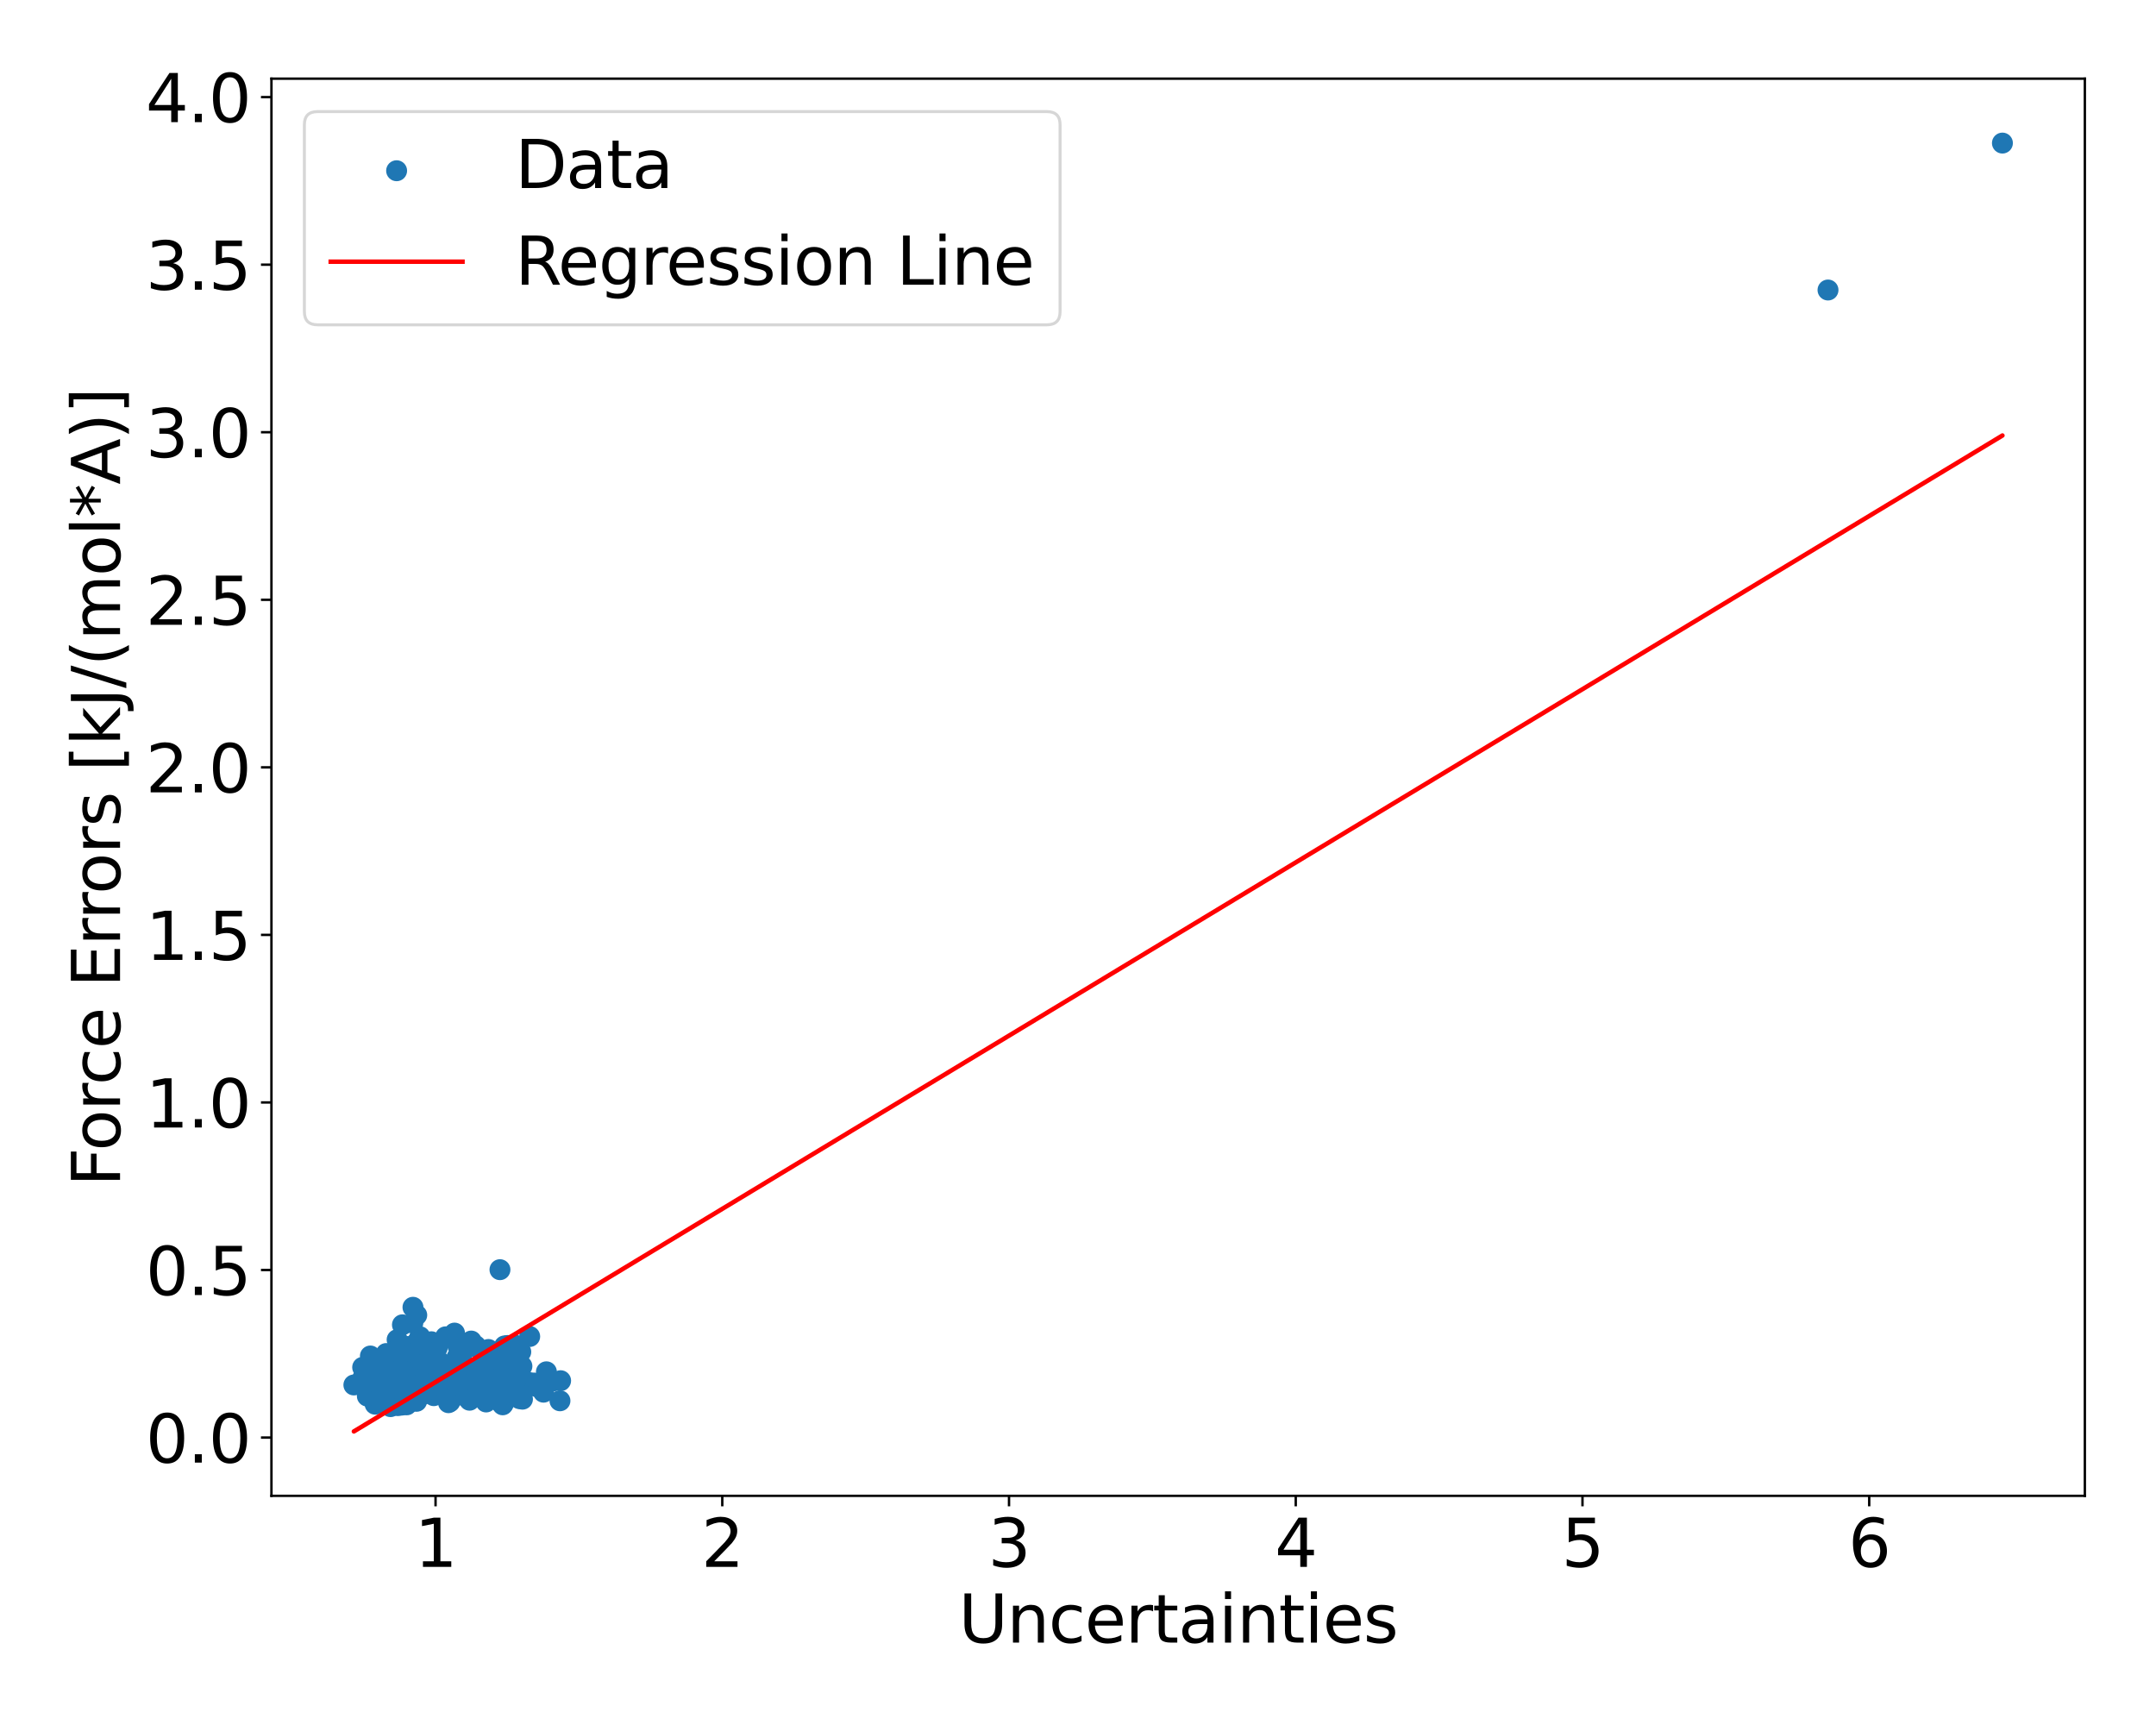 <?xml version="1.0" encoding="utf-8" standalone="no"?>
<!DOCTYPE svg PUBLIC "-//W3C//DTD SVG 1.1//EN"
  "http://www.w3.org/Graphics/SVG/1.1/DTD/svg11.dtd">
<svg xmlns:xlink="http://www.w3.org/1999/xlink" width="720pt" height="576pt" viewBox="0 0 720 576" xmlns="http://www.w3.org/2000/svg" version="1.1">
 <defs>
  <style type="text/css">*{stroke-linejoin: round; stroke-linecap: butt}</style>
 </defs>
 <g id="figure_1">
  <g id="patch_1">
   <path d="M 0 576 
L 720 576 
L 720 0 
L 0 0 
z
" style="fill: #ffffff"/>
  </g>
  <g id="axes_1">
   <g id="patch_2">
    <path d="M 90.65 499.48 
L 696.24 499.48 
L 696.24 26.269 
L 90.65 26.269 
z
" style="fill: #ffffff"/>
   </g>
   <g id="PathCollection_1">
    <defs>
     <path id="mb8dacf7e1a" d="M 0 3 
C 0.796 3 1.559 2.684 2.121 2.121 
C 2.684 1.559 3 0.796 3 0 
C 3 -0.796 2.684 -1.559 2.121 -2.121 
C 1.559 -2.684 0.796 -3 0 -3 
C -0.796 -3 -1.559 -2.684 -2.121 -2.121 
C -2.684 -1.559 -3 -0.796 -3 0 
C -3 0.796 -2.684 1.559 -2.121 2.121 
C -1.559 2.684 -0.796 3 0 3 
z
" style="stroke: #1f77b4"/>
    </defs>
    <g clip-path="url(#pb2955443e2)">
     <use xlink:href="#mb8dacf7e1a" x="138.568" y="467.743" style="fill: #1f77b4; stroke: #1f77b4"/>
     <use xlink:href="#mb8dacf7e1a" x="145.301" y="455.013" style="fill: #1f77b4; stroke: #1f77b4"/>
     <use xlink:href="#mb8dacf7e1a" x="131.916" y="465.095" style="fill: #1f77b4; stroke: #1f77b4"/>
     <use xlink:href="#mb8dacf7e1a" x="133.636" y="454.767" style="fill: #1f77b4; stroke: #1f77b4"/>
     <use xlink:href="#mb8dacf7e1a" x="130.08" y="458.18" style="fill: #1f77b4; stroke: #1f77b4"/>
     <use xlink:href="#mb8dacf7e1a" x="131.414" y="467.399" style="fill: #1f77b4; stroke: #1f77b4"/>
     <use xlink:href="#mb8dacf7e1a" x="129.075" y="460.421" style="fill: #1f77b4; stroke: #1f77b4"/>
     <use xlink:href="#mb8dacf7e1a" x="133.935" y="463.037" style="fill: #1f77b4; stroke: #1f77b4"/>
     <use xlink:href="#mb8dacf7e1a" x="134.707" y="452.895" style="fill: #1f77b4; stroke: #1f77b4"/>
     <use xlink:href="#mb8dacf7e1a" x="130.18" y="463.456" style="fill: #1f77b4; stroke: #1f77b4"/>
     <use xlink:href="#mb8dacf7e1a" x="131.642" y="457.961" style="fill: #1f77b4; stroke: #1f77b4"/>
     <use xlink:href="#mb8dacf7e1a" x="138.61" y="460.79" style="fill: #1f77b4; stroke: #1f77b4"/>
     <use xlink:href="#mb8dacf7e1a" x="133.94" y="463.317" style="fill: #1f77b4; stroke: #1f77b4"/>
     <use xlink:href="#mb8dacf7e1a" x="138.616" y="465.972" style="fill: #1f77b4; stroke: #1f77b4"/>
     <use xlink:href="#mb8dacf7e1a" x="134.565" y="463.586" style="fill: #1f77b4; stroke: #1f77b4"/>
     <use xlink:href="#mb8dacf7e1a" x="128.621" y="456.24" style="fill: #1f77b4; stroke: #1f77b4"/>
     <use xlink:href="#mb8dacf7e1a" x="135.32" y="465.338" style="fill: #1f77b4; stroke: #1f77b4"/>
     <use xlink:href="#mb8dacf7e1a" x="125.644" y="464.052" style="fill: #1f77b4; stroke: #1f77b4"/>
     <use xlink:href="#mb8dacf7e1a" x="122.211" y="464.028" style="fill: #1f77b4; stroke: #1f77b4"/>
     <use xlink:href="#mb8dacf7e1a" x="132.775" y="466.39" style="fill: #1f77b4; stroke: #1f77b4"/>
     <use xlink:href="#mb8dacf7e1a" x="132.579" y="466.2" style="fill: #1f77b4; stroke: #1f77b4"/>
     <use xlink:href="#mb8dacf7e1a" x="130.301" y="465.229" style="fill: #1f77b4; stroke: #1f77b4"/>
     <use xlink:href="#mb8dacf7e1a" x="134.153" y="463.541" style="fill: #1f77b4; stroke: #1f77b4"/>
     <use xlink:href="#mb8dacf7e1a" x="125.206" y="459.612" style="fill: #1f77b4; stroke: #1f77b4"/>
     <use xlink:href="#mb8dacf7e1a" x="135.218" y="463.248" style="fill: #1f77b4; stroke: #1f77b4"/>
     <use xlink:href="#mb8dacf7e1a" x="129.199" y="467.668" style="fill: #1f77b4; stroke: #1f77b4"/>
     <use xlink:href="#mb8dacf7e1a" x="126.807" y="465.104" style="fill: #1f77b4; stroke: #1f77b4"/>
     <use xlink:href="#mb8dacf7e1a" x="131.862" y="463.598" style="fill: #1f77b4; stroke: #1f77b4"/>
     <use xlink:href="#mb8dacf7e1a" x="128.449" y="461.775" style="fill: #1f77b4; stroke: #1f77b4"/>
     <use xlink:href="#mb8dacf7e1a" x="142.317" y="460.523" style="fill: #1f77b4; stroke: #1f77b4"/>
     <use xlink:href="#mb8dacf7e1a" x="125.115" y="464.901" style="fill: #1f77b4; stroke: #1f77b4"/>
     <use xlink:href="#mb8dacf7e1a" x="128.852" y="465.984" style="fill: #1f77b4; stroke: #1f77b4"/>
     <use xlink:href="#mb8dacf7e1a" x="147.355" y="456.508" style="fill: #1f77b4; stroke: #1f77b4"/>
     <use xlink:href="#mb8dacf7e1a" x="136.043" y="464.722" style="fill: #1f77b4; stroke: #1f77b4"/>
     <use xlink:href="#mb8dacf7e1a" x="128.953" y="465.577" style="fill: #1f77b4; stroke: #1f77b4"/>
     <use xlink:href="#mb8dacf7e1a" x="140.409" y="460.338" style="fill: #1f77b4; stroke: #1f77b4"/>
     <use xlink:href="#mb8dacf7e1a" x="131.257" y="463.619" style="fill: #1f77b4; stroke: #1f77b4"/>
     <use xlink:href="#mb8dacf7e1a" x="138.784" y="461.902" style="fill: #1f77b4; stroke: #1f77b4"/>
     <use xlink:href="#mb8dacf7e1a" x="145.536" y="458.12" style="fill: #1f77b4; stroke: #1f77b4"/>
     <use xlink:href="#mb8dacf7e1a" x="124.338" y="463.755" style="fill: #1f77b4; stroke: #1f77b4"/>
     <use xlink:href="#mb8dacf7e1a" x="118.177" y="462.456" style="fill: #1f77b4; stroke: #1f77b4"/>
     <use xlink:href="#mb8dacf7e1a" x="135.827" y="469.09" style="fill: #1f77b4; stroke: #1f77b4"/>
     <use xlink:href="#mb8dacf7e1a" x="144.109" y="453.212" style="fill: #1f77b4; stroke: #1f77b4"/>
     <use xlink:href="#mb8dacf7e1a" x="610.465" y="96.839" style="fill: #1f77b4; stroke: #1f77b4"/>
     <use xlink:href="#mb8dacf7e1a" x="137.063" y="465.317" style="fill: #1f77b4; stroke: #1f77b4"/>
     <use xlink:href="#mb8dacf7e1a" x="136.31" y="463.197" style="fill: #1f77b4; stroke: #1f77b4"/>
     <use xlink:href="#mb8dacf7e1a" x="140.628" y="460.831" style="fill: #1f77b4; stroke: #1f77b4"/>
     <use xlink:href="#mb8dacf7e1a" x="137.37" y="455.541" style="fill: #1f77b4; stroke: #1f77b4"/>
     <use xlink:href="#mb8dacf7e1a" x="134.452" y="463.523" style="fill: #1f77b4; stroke: #1f77b4"/>
     <use xlink:href="#mb8dacf7e1a" x="128.718" y="463.063" style="fill: #1f77b4; stroke: #1f77b4"/>
     <use xlink:href="#mb8dacf7e1a" x="123.526" y="459.694" style="fill: #1f77b4; stroke: #1f77b4"/>
     <use xlink:href="#mb8dacf7e1a" x="135.7" y="465.091" style="fill: #1f77b4; stroke: #1f77b4"/>
     <use xlink:href="#mb8dacf7e1a" x="133.848" y="460.26" style="fill: #1f77b4; stroke: #1f77b4"/>
     <use xlink:href="#mb8dacf7e1a" x="133.212" y="463.015" style="fill: #1f77b4; stroke: #1f77b4"/>
     <use xlink:href="#mb8dacf7e1a" x="131.653" y="456.855" style="fill: #1f77b4; stroke: #1f77b4"/>
     <use xlink:href="#mb8dacf7e1a" x="135.989" y="456.419" style="fill: #1f77b4; stroke: #1f77b4"/>
     <use xlink:href="#mb8dacf7e1a" x="131.812" y="457.632" style="fill: #1f77b4; stroke: #1f77b4"/>
     <use xlink:href="#mb8dacf7e1a" x="147.987" y="455.881" style="fill: #1f77b4; stroke: #1f77b4"/>
     <use xlink:href="#mb8dacf7e1a" x="144.081" y="463.214" style="fill: #1f77b4; stroke: #1f77b4"/>
     <use xlink:href="#mb8dacf7e1a" x="126.479" y="462.512" style="fill: #1f77b4; stroke: #1f77b4"/>
     <use xlink:href="#mb8dacf7e1a" x="125.276" y="468.882" style="fill: #1f77b4; stroke: #1f77b4"/>
     <use xlink:href="#mb8dacf7e1a" x="137.308" y="463.697" style="fill: #1f77b4; stroke: #1f77b4"/>
     <use xlink:href="#mb8dacf7e1a" x="137.352" y="462.774" style="fill: #1f77b4; stroke: #1f77b4"/>
     <use xlink:href="#mb8dacf7e1a" x="145.787" y="453.95" style="fill: #1f77b4; stroke: #1f77b4"/>
     <use xlink:href="#mb8dacf7e1a" x="135.664" y="465.298" style="fill: #1f77b4; stroke: #1f77b4"/>
     <use xlink:href="#mb8dacf7e1a" x="145.039" y="464.113" style="fill: #1f77b4; stroke: #1f77b4"/>
     <use xlink:href="#mb8dacf7e1a" x="133.165" y="463.636" style="fill: #1f77b4; stroke: #1f77b4"/>
     <use xlink:href="#mb8dacf7e1a" x="131.966" y="464.968" style="fill: #1f77b4; stroke: #1f77b4"/>
     <use xlink:href="#mb8dacf7e1a" x="134.068" y="458.867" style="fill: #1f77b4; stroke: #1f77b4"/>
     <use xlink:href="#mb8dacf7e1a" x="134.121" y="460.801" style="fill: #1f77b4; stroke: #1f77b4"/>
     <use xlink:href="#mb8dacf7e1a" x="138.178" y="459.27" style="fill: #1f77b4; stroke: #1f77b4"/>
     <use xlink:href="#mb8dacf7e1a" x="139.579" y="460.24" style="fill: #1f77b4; stroke: #1f77b4"/>
     <use xlink:href="#mb8dacf7e1a" x="128.496" y="463.067" style="fill: #1f77b4; stroke: #1f77b4"/>
     <use xlink:href="#mb8dacf7e1a" x="126.956" y="457.476" style="fill: #1f77b4; stroke: #1f77b4"/>
     <use xlink:href="#mb8dacf7e1a" x="138.707" y="455.741" style="fill: #1f77b4; stroke: #1f77b4"/>
     <use xlink:href="#mb8dacf7e1a" x="129.735" y="452.551" style="fill: #1f77b4; stroke: #1f77b4"/>
     <use xlink:href="#mb8dacf7e1a" x="130.971" y="457.104" style="fill: #1f77b4; stroke: #1f77b4"/>
     <use xlink:href="#mb8dacf7e1a" x="142.805" y="455.664" style="fill: #1f77b4; stroke: #1f77b4"/>
     <use xlink:href="#mb8dacf7e1a" x="139.933" y="458.936" style="fill: #1f77b4; stroke: #1f77b4"/>
     <use xlink:href="#mb8dacf7e1a" x="133.013" y="459.188" style="fill: #1f77b4; stroke: #1f77b4"/>
     <use xlink:href="#mb8dacf7e1a" x="125.341" y="454.3" style="fill: #1f77b4; stroke: #1f77b4"/>
     <use xlink:href="#mb8dacf7e1a" x="139.495" y="460.755" style="fill: #1f77b4; stroke: #1f77b4"/>
     <use xlink:href="#mb8dacf7e1a" x="126.747" y="465.946" style="fill: #1f77b4; stroke: #1f77b4"/>
     <use xlink:href="#mb8dacf7e1a" x="143.148" y="462.97" style="fill: #1f77b4; stroke: #1f77b4"/>
     <use xlink:href="#mb8dacf7e1a" x="134.948" y="463.481" style="fill: #1f77b4; stroke: #1f77b4"/>
     <use xlink:href="#mb8dacf7e1a" x="132.209" y="461.223" style="fill: #1f77b4; stroke: #1f77b4"/>
     <use xlink:href="#mb8dacf7e1a" x="133.441" y="462.274" style="fill: #1f77b4; stroke: #1f77b4"/>
     <use xlink:href="#mb8dacf7e1a" x="130.024" y="464.17" style="fill: #1f77b4; stroke: #1f77b4"/>
     <use xlink:href="#mb8dacf7e1a" x="135.146" y="465.492" style="fill: #1f77b4; stroke: #1f77b4"/>
     <use xlink:href="#mb8dacf7e1a" x="126.353" y="466.813" style="fill: #1f77b4; stroke: #1f77b4"/>
     <use xlink:href="#mb8dacf7e1a" x="136.627" y="459.368" style="fill: #1f77b4; stroke: #1f77b4"/>
     <use xlink:href="#mb8dacf7e1a" x="135.198" y="461.564" style="fill: #1f77b4; stroke: #1f77b4"/>
     <use xlink:href="#mb8dacf7e1a" x="129.724" y="457.814" style="fill: #1f77b4; stroke: #1f77b4"/>
     <use xlink:href="#mb8dacf7e1a" x="130.668" y="456.88" style="fill: #1f77b4; stroke: #1f77b4"/>
     <use xlink:href="#mb8dacf7e1a" x="129.035" y="463.23" style="fill: #1f77b4; stroke: #1f77b4"/>
     <use xlink:href="#mb8dacf7e1a" x="137.637" y="459.698" style="fill: #1f77b4; stroke: #1f77b4"/>
     <use xlink:href="#mb8dacf7e1a" x="130.91" y="461.511" style="fill: #1f77b4; stroke: #1f77b4"/>
     <use xlink:href="#mb8dacf7e1a" x="123.595" y="460.202" style="fill: #1f77b4; stroke: #1f77b4"/>
     <use xlink:href="#mb8dacf7e1a" x="132.621" y="447.334" style="fill: #1f77b4; stroke: #1f77b4"/>
     <use xlink:href="#mb8dacf7e1a" x="134.687" y="463.094" style="fill: #1f77b4; stroke: #1f77b4"/>
     <use xlink:href="#mb8dacf7e1a" x="130.497" y="465.733" style="fill: #1f77b4; stroke: #1f77b4"/>
     <use xlink:href="#mb8dacf7e1a" x="126.527" y="462.715" style="fill: #1f77b4; stroke: #1f77b4"/>
     <use xlink:href="#mb8dacf7e1a" x="136.912" y="465.123" style="fill: #1f77b4; stroke: #1f77b4"/>
     <use xlink:href="#mb8dacf7e1a" x="129.609" y="458.498" style="fill: #1f77b4; stroke: #1f77b4"/>
     <use xlink:href="#mb8dacf7e1a" x="140.788" y="457.135" style="fill: #1f77b4; stroke: #1f77b4"/>
     <use xlink:href="#mb8dacf7e1a" x="134.44" y="458.759" style="fill: #1f77b4; stroke: #1f77b4"/>
     <use xlink:href="#mb8dacf7e1a" x="125.859" y="463.789" style="fill: #1f77b4; stroke: #1f77b4"/>
     <use xlink:href="#mb8dacf7e1a" x="128.281" y="462.701" style="fill: #1f77b4; stroke: #1f77b4"/>
     <use xlink:href="#mb8dacf7e1a" x="136.07" y="460.688" style="fill: #1f77b4; stroke: #1f77b4"/>
     <use xlink:href="#mb8dacf7e1a" x="125.905" y="459.782" style="fill: #1f77b4; stroke: #1f77b4"/>
     <use xlink:href="#mb8dacf7e1a" x="140.969" y="456.877" style="fill: #1f77b4; stroke: #1f77b4"/>
     <use xlink:href="#mb8dacf7e1a" x="140.637" y="463.01" style="fill: #1f77b4; stroke: #1f77b4"/>
     <use xlink:href="#mb8dacf7e1a" x="149.011" y="458.387" style="fill: #1f77b4; stroke: #1f77b4"/>
     <use xlink:href="#mb8dacf7e1a" x="137.853" y="441.789" style="fill: #1f77b4; stroke: #1f77b4"/>
     <use xlink:href="#mb8dacf7e1a" x="135.277" y="468.392" style="fill: #1f77b4; stroke: #1f77b4"/>
     <use xlink:href="#mb8dacf7e1a" x="125.85" y="458.268" style="fill: #1f77b4; stroke: #1f77b4"/>
     <use xlink:href="#mb8dacf7e1a" x="132.853" y="469.354" style="fill: #1f77b4; stroke: #1f77b4"/>
     <use xlink:href="#mb8dacf7e1a" x="145.317" y="464.44" style="fill: #1f77b4; stroke: #1f77b4"/>
     <use xlink:href="#mb8dacf7e1a" x="131.719" y="468.19" style="fill: #1f77b4; stroke: #1f77b4"/>
     <use xlink:href="#mb8dacf7e1a" x="137.228" y="466.34" style="fill: #1f77b4; stroke: #1f77b4"/>
     <use xlink:href="#mb8dacf7e1a" x="132.037" y="462.663" style="fill: #1f77b4; stroke: #1f77b4"/>
     <use xlink:href="#mb8dacf7e1a" x="134.061" y="464.684" style="fill: #1f77b4; stroke: #1f77b4"/>
     <use xlink:href="#mb8dacf7e1a" x="135.054" y="451.069" style="fill: #1f77b4; stroke: #1f77b4"/>
     <use xlink:href="#mb8dacf7e1a" x="128.557" y="465.729" style="fill: #1f77b4; stroke: #1f77b4"/>
     <use xlink:href="#mb8dacf7e1a" x="132.891" y="459.493" style="fill: #1f77b4; stroke: #1f77b4"/>
     <use xlink:href="#mb8dacf7e1a" x="125.779" y="467.405" style="fill: #1f77b4; stroke: #1f77b4"/>
     <use xlink:href="#mb8dacf7e1a" x="132.596" y="460.037" style="fill: #1f77b4; stroke: #1f77b4"/>
     <use xlink:href="#mb8dacf7e1a" x="132.984" y="462.116" style="fill: #1f77b4; stroke: #1f77b4"/>
     <use xlink:href="#mb8dacf7e1a" x="135.791" y="461.121" style="fill: #1f77b4; stroke: #1f77b4"/>
     <use xlink:href="#mb8dacf7e1a" x="131.05" y="464.873" style="fill: #1f77b4; stroke: #1f77b4"/>
     <use xlink:href="#mb8dacf7e1a" x="137.129" y="463.27" style="fill: #1f77b4; stroke: #1f77b4"/>
     <use xlink:href="#mb8dacf7e1a" x="135.045" y="463.143" style="fill: #1f77b4; stroke: #1f77b4"/>
     <use xlink:href="#mb8dacf7e1a" x="126.189" y="465.661" style="fill: #1f77b4; stroke: #1f77b4"/>
     <use xlink:href="#mb8dacf7e1a" x="128.953" y="462.888" style="fill: #1f77b4; stroke: #1f77b4"/>
     <use xlink:href="#mb8dacf7e1a" x="134.844" y="462.356" style="fill: #1f77b4; stroke: #1f77b4"/>
     <use xlink:href="#mb8dacf7e1a" x="132.477" y="463.315" style="fill: #1f77b4; stroke: #1f77b4"/>
     <use xlink:href="#mb8dacf7e1a" x="131.508" y="460.956" style="fill: #1f77b4; stroke: #1f77b4"/>
     <use xlink:href="#mb8dacf7e1a" x="126.467" y="463.43" style="fill: #1f77b4; stroke: #1f77b4"/>
     <use xlink:href="#mb8dacf7e1a" x="140.218" y="461.151" style="fill: #1f77b4; stroke: #1f77b4"/>
     <use xlink:href="#mb8dacf7e1a" x="138.279" y="458.621" style="fill: #1f77b4; stroke: #1f77b4"/>
     <use xlink:href="#mb8dacf7e1a" x="134.663" y="462.67" style="fill: #1f77b4; stroke: #1f77b4"/>
     <use xlink:href="#mb8dacf7e1a" x="138.813" y="453.046" style="fill: #1f77b4; stroke: #1f77b4"/>
     <use xlink:href="#mb8dacf7e1a" x="137.812" y="460.332" style="fill: #1f77b4; stroke: #1f77b4"/>
     <use xlink:href="#mb8dacf7e1a" x="142.588" y="450.869" style="fill: #1f77b4; stroke: #1f77b4"/>
     <use xlink:href="#mb8dacf7e1a" x="144.109" y="457.475" style="fill: #1f77b4; stroke: #1f77b4"/>
     <use xlink:href="#mb8dacf7e1a" x="131.028" y="463.786" style="fill: #1f77b4; stroke: #1f77b4"/>
     <use xlink:href="#mb8dacf7e1a" x="125.734" y="466.875" style="fill: #1f77b4; stroke: #1f77b4"/>
     <use xlink:href="#mb8dacf7e1a" x="122.085" y="458.025" style="fill: #1f77b4; stroke: #1f77b4"/>
     <use xlink:href="#mb8dacf7e1a" x="124.08" y="462.873" style="fill: #1f77b4; stroke: #1f77b4"/>
     <use xlink:href="#mb8dacf7e1a" x="135.5" y="465.876" style="fill: #1f77b4; stroke: #1f77b4"/>
     <use xlink:href="#mb8dacf7e1a" x="142.21" y="464.02" style="fill: #1f77b4; stroke: #1f77b4"/>
     <use xlink:href="#mb8dacf7e1a" x="127.501" y="466.953" style="fill: #1f77b4; stroke: #1f77b4"/>
     <use xlink:href="#mb8dacf7e1a" x="132.922" y="465.279" style="fill: #1f77b4; stroke: #1f77b4"/>
     <use xlink:href="#mb8dacf7e1a" x="136.1" y="449.617" style="fill: #1f77b4; stroke: #1f77b4"/>
     <use xlink:href="#mb8dacf7e1a" x="143.075" y="453.041" style="fill: #1f77b4; stroke: #1f77b4"/>
     <use xlink:href="#mb8dacf7e1a" x="132.448" y="462.689" style="fill: #1f77b4; stroke: #1f77b4"/>
     <use xlink:href="#mb8dacf7e1a" x="130.414" y="469.691" style="fill: #1f77b4; stroke: #1f77b4"/>
     <use xlink:href="#mb8dacf7e1a" x="138.984" y="461.372" style="fill: #1f77b4; stroke: #1f77b4"/>
     <use xlink:href="#mb8dacf7e1a" x="139.829" y="463.167" style="fill: #1f77b4; stroke: #1f77b4"/>
     <use xlink:href="#mb8dacf7e1a" x="131.552" y="468.363" style="fill: #1f77b4; stroke: #1f77b4"/>
     <use xlink:href="#mb8dacf7e1a" x="135.064" y="465.574" style="fill: #1f77b4; stroke: #1f77b4"/>
     <use xlink:href="#mb8dacf7e1a" x="143.505" y="456.676" style="fill: #1f77b4; stroke: #1f77b4"/>
     <use xlink:href="#mb8dacf7e1a" x="134.746" y="458.466" style="fill: #1f77b4; stroke: #1f77b4"/>
     <use xlink:href="#mb8dacf7e1a" x="131.849" y="463.219" style="fill: #1f77b4; stroke: #1f77b4"/>
     <use xlink:href="#mb8dacf7e1a" x="139.989" y="461.034" style="fill: #1f77b4; stroke: #1f77b4"/>
     <use xlink:href="#mb8dacf7e1a" x="134.601" y="460.201" style="fill: #1f77b4; stroke: #1f77b4"/>
     <use xlink:href="#mb8dacf7e1a" x="139.784" y="456.75" style="fill: #1f77b4; stroke: #1f77b4"/>
     <use xlink:href="#mb8dacf7e1a" x="132.481" y="459.61" style="fill: #1f77b4; stroke: #1f77b4"/>
     <use xlink:href="#mb8dacf7e1a" x="136.777" y="459.913" style="fill: #1f77b4; stroke: #1f77b4"/>
     <use xlink:href="#mb8dacf7e1a" x="137.913" y="436.515" style="fill: #1f77b4; stroke: #1f77b4"/>
     <use xlink:href="#mb8dacf7e1a" x="133.137" y="462.347" style="fill: #1f77b4; stroke: #1f77b4"/>
     <use xlink:href="#mb8dacf7e1a" x="141.504" y="462.024" style="fill: #1f77b4; stroke: #1f77b4"/>
     <use xlink:href="#mb8dacf7e1a" x="141.127" y="465.64" style="fill: #1f77b4; stroke: #1f77b4"/>
     <use xlink:href="#mb8dacf7e1a" x="126.924" y="461.472" style="fill: #1f77b4; stroke: #1f77b4"/>
     <use xlink:href="#mb8dacf7e1a" x="122.676" y="466.184" style="fill: #1f77b4; stroke: #1f77b4"/>
     <use xlink:href="#mb8dacf7e1a" x="135.163" y="462.066" style="fill: #1f77b4; stroke: #1f77b4"/>
     <use xlink:href="#mb8dacf7e1a" x="135.064" y="464.742" style="fill: #1f77b4; stroke: #1f77b4"/>
     <use xlink:href="#mb8dacf7e1a" x="136.622" y="461.54" style="fill: #1f77b4; stroke: #1f77b4"/>
     <use xlink:href="#mb8dacf7e1a" x="136.519" y="463.716" style="fill: #1f77b4; stroke: #1f77b4"/>
     <use xlink:href="#mb8dacf7e1a" x="132.975" y="460.854" style="fill: #1f77b4; stroke: #1f77b4"/>
     <use xlink:href="#mb8dacf7e1a" x="133.071" y="458.533" style="fill: #1f77b4; stroke: #1f77b4"/>
     <use xlink:href="#mb8dacf7e1a" x="133.985" y="463.732" style="fill: #1f77b4; stroke: #1f77b4"/>
     <use xlink:href="#mb8dacf7e1a" x="129.138" y="465.833" style="fill: #1f77b4; stroke: #1f77b4"/>
     <use xlink:href="#mb8dacf7e1a" x="131.101" y="466.719" style="fill: #1f77b4; stroke: #1f77b4"/>
     <use xlink:href="#mb8dacf7e1a" x="139.357" y="448.047" style="fill: #1f77b4; stroke: #1f77b4"/>
     <use xlink:href="#mb8dacf7e1a" x="136.449" y="462.758" style="fill: #1f77b4; stroke: #1f77b4"/>
     <use xlink:href="#mb8dacf7e1a" x="124.581" y="458.289" style="fill: #1f77b4; stroke: #1f77b4"/>
     <use xlink:href="#mb8dacf7e1a" x="131.549" y="462.94" style="fill: #1f77b4; stroke: #1f77b4"/>
     <use xlink:href="#mb8dacf7e1a" x="130.276" y="468.863" style="fill: #1f77b4; stroke: #1f77b4"/>
     <use xlink:href="#mb8dacf7e1a" x="131.508" y="463.153" style="fill: #1f77b4; stroke: #1f77b4"/>
     <use xlink:href="#mb8dacf7e1a" x="125.588" y="462.461" style="fill: #1f77b4; stroke: #1f77b4"/>
     <use xlink:href="#mb8dacf7e1a" x="144.867" y="466.031" style="fill: #1f77b4; stroke: #1f77b4"/>
     <use xlink:href="#mb8dacf7e1a" x="129.832" y="468.54" style="fill: #1f77b4; stroke: #1f77b4"/>
     <use xlink:href="#mb8dacf7e1a" x="152.914" y="449.431" style="fill: #1f77b4; stroke: #1f77b4"/>
     <use xlink:href="#mb8dacf7e1a" x="130.031" y="460.614" style="fill: #1f77b4; stroke: #1f77b4"/>
     <use xlink:href="#mb8dacf7e1a" x="128.878" y="460.838" style="fill: #1f77b4; stroke: #1f77b4"/>
     <use xlink:href="#mb8dacf7e1a" x="132.821" y="461.301" style="fill: #1f77b4; stroke: #1f77b4"/>
     <use xlink:href="#mb8dacf7e1a" x="137.229" y="462.022" style="fill: #1f77b4; stroke: #1f77b4"/>
     <use xlink:href="#mb8dacf7e1a" x="135.631" y="458.55" style="fill: #1f77b4; stroke: #1f77b4"/>
     <use xlink:href="#mb8dacf7e1a" x="137.804" y="462.009" style="fill: #1f77b4; stroke: #1f77b4"/>
     <use xlink:href="#mb8dacf7e1a" x="126.081" y="464.204" style="fill: #1f77b4; stroke: #1f77b4"/>
     <use xlink:href="#mb8dacf7e1a" x="138.375" y="465.298" style="fill: #1f77b4; stroke: #1f77b4"/>
     <use xlink:href="#mb8dacf7e1a" x="137.227" y="467.916" style="fill: #1f77b4; stroke: #1f77b4"/>
     <use xlink:href="#mb8dacf7e1a" x="141.085" y="461.374" style="fill: #1f77b4; stroke: #1f77b4"/>
     <use xlink:href="#mb8dacf7e1a" x="134.384" y="459.814" style="fill: #1f77b4; stroke: #1f77b4"/>
     <use xlink:href="#mb8dacf7e1a" x="132.919" y="459.411" style="fill: #1f77b4; stroke: #1f77b4"/>
     <use xlink:href="#mb8dacf7e1a" x="128.229" y="461.434" style="fill: #1f77b4; stroke: #1f77b4"/>
     <use xlink:href="#mb8dacf7e1a" x="137.89" y="464.125" style="fill: #1f77b4; stroke: #1f77b4"/>
     <use xlink:href="#mb8dacf7e1a" x="157.523" y="449.631" style="fill: #1f77b4; stroke: #1f77b4"/>
     <use xlink:href="#mb8dacf7e1a" x="127.073" y="460.153" style="fill: #1f77b4; stroke: #1f77b4"/>
     <use xlink:href="#mb8dacf7e1a" x="138.415" y="460.8" style="fill: #1f77b4; stroke: #1f77b4"/>
     <use xlink:href="#mb8dacf7e1a" x="134.786" y="462.891" style="fill: #1f77b4; stroke: #1f77b4"/>
     <use xlink:href="#mb8dacf7e1a" x="143.954" y="457.355" style="fill: #1f77b4; stroke: #1f77b4"/>
     <use xlink:href="#mb8dacf7e1a" x="131.927" y="459.742" style="fill: #1f77b4; stroke: #1f77b4"/>
     <use xlink:href="#mb8dacf7e1a" x="131.027" y="462.912" style="fill: #1f77b4; stroke: #1f77b4"/>
     <use xlink:href="#mb8dacf7e1a" x="144.801" y="462.127" style="fill: #1f77b4; stroke: #1f77b4"/>
     <use xlink:href="#mb8dacf7e1a" x="130.793" y="457.277" style="fill: #1f77b4; stroke: #1f77b4"/>
     <use xlink:href="#mb8dacf7e1a" x="150.94" y="462.482" style="fill: #1f77b4; stroke: #1f77b4"/>
     <use xlink:href="#mb8dacf7e1a" x="139.118" y="467.913" style="fill: #1f77b4; stroke: #1f77b4"/>
     <use xlink:href="#mb8dacf7e1a" x="139.473" y="463.089" style="fill: #1f77b4; stroke: #1f77b4"/>
     <use xlink:href="#mb8dacf7e1a" x="140.744" y="465.774" style="fill: #1f77b4; stroke: #1f77b4"/>
     <use xlink:href="#mb8dacf7e1a" x="144.071" y="448.026" style="fill: #1f77b4; stroke: #1f77b4"/>
     <use xlink:href="#mb8dacf7e1a" x="134.967" y="459.711" style="fill: #1f77b4; stroke: #1f77b4"/>
     <use xlink:href="#mb8dacf7e1a" x="142.829" y="454.839" style="fill: #1f77b4; stroke: #1f77b4"/>
     <use xlink:href="#mb8dacf7e1a" x="138.308" y="458.758" style="fill: #1f77b4; stroke: #1f77b4"/>
     <use xlink:href="#mb8dacf7e1a" x="141.82" y="456.417" style="fill: #1f77b4; stroke: #1f77b4"/>
     <use xlink:href="#mb8dacf7e1a" x="130.011" y="460.814" style="fill: #1f77b4; stroke: #1f77b4"/>
     <use xlink:href="#mb8dacf7e1a" x="124.206" y="466.786" style="fill: #1f77b4; stroke: #1f77b4"/>
     <use xlink:href="#mb8dacf7e1a" x="123.694" y="452.787" style="fill: #1f77b4; stroke: #1f77b4"/>
     <use xlink:href="#mb8dacf7e1a" x="135.293" y="460.423" style="fill: #1f77b4; stroke: #1f77b4"/>
     <use xlink:href="#mb8dacf7e1a" x="136.558" y="462.786" style="fill: #1f77b4; stroke: #1f77b4"/>
     <use xlink:href="#mb8dacf7e1a" x="140.534" y="458.617" style="fill: #1f77b4; stroke: #1f77b4"/>
     <use xlink:href="#mb8dacf7e1a" x="138.406" y="465.688" style="fill: #1f77b4; stroke: #1f77b4"/>
     <use xlink:href="#mb8dacf7e1a" x="146.009" y="450.068" style="fill: #1f77b4; stroke: #1f77b4"/>
     <use xlink:href="#mb8dacf7e1a" x="139.508" y="463.22" style="fill: #1f77b4; stroke: #1f77b4"/>
     <use xlink:href="#mb8dacf7e1a" x="146.508" y="458.989" style="fill: #1f77b4; stroke: #1f77b4"/>
     <use xlink:href="#mb8dacf7e1a" x="147.029" y="454.898" style="fill: #1f77b4; stroke: #1f77b4"/>
     <use xlink:href="#mb8dacf7e1a" x="137.09" y="456.162" style="fill: #1f77b4; stroke: #1f77b4"/>
     <use xlink:href="#mb8dacf7e1a" x="128.891" y="461.864" style="fill: #1f77b4; stroke: #1f77b4"/>
     <use xlink:href="#mb8dacf7e1a" x="138.342" y="461.865" style="fill: #1f77b4; stroke: #1f77b4"/>
     <use xlink:href="#mb8dacf7e1a" x="140.065" y="466.248" style="fill: #1f77b4; stroke: #1f77b4"/>
     <use xlink:href="#mb8dacf7e1a" x="125.235" y="464.9" style="fill: #1f77b4; stroke: #1f77b4"/>
     <use xlink:href="#mb8dacf7e1a" x="132.665" y="456.074" style="fill: #1f77b4; stroke: #1f77b4"/>
     <use xlink:href="#mb8dacf7e1a" x="132.572" y="467.179" style="fill: #1f77b4; stroke: #1f77b4"/>
     <use xlink:href="#mb8dacf7e1a" x="136.79" y="458.321" style="fill: #1f77b4; stroke: #1f77b4"/>
     <use xlink:href="#mb8dacf7e1a" x="138.782" y="452.975" style="fill: #1f77b4; stroke: #1f77b4"/>
     <use xlink:href="#mb8dacf7e1a" x="135.589" y="457.695" style="fill: #1f77b4; stroke: #1f77b4"/>
     <use xlink:href="#mb8dacf7e1a" x="133.556" y="463.689" style="fill: #1f77b4; stroke: #1f77b4"/>
     <use xlink:href="#mb8dacf7e1a" x="132.718" y="466.724" style="fill: #1f77b4; stroke: #1f77b4"/>
     <use xlink:href="#mb8dacf7e1a" x="139.57" y="459.658" style="fill: #1f77b4; stroke: #1f77b4"/>
     <use xlink:href="#mb8dacf7e1a" x="132.567" y="469.052" style="fill: #1f77b4; stroke: #1f77b4"/>
     <use xlink:href="#mb8dacf7e1a" x="134.265" y="467.393" style="fill: #1f77b4; stroke: #1f77b4"/>
     <use xlink:href="#mb8dacf7e1a" x="132.07" y="458.145" style="fill: #1f77b4; stroke: #1f77b4"/>
     <use xlink:href="#mb8dacf7e1a" x="139.229" y="461.141" style="fill: #1f77b4; stroke: #1f77b4"/>
     <use xlink:href="#mb8dacf7e1a" x="668.713" y="47.778" style="fill: #1f77b4; stroke: #1f77b4"/>
     <use xlink:href="#mb8dacf7e1a" x="142.047" y="457.337" style="fill: #1f77b4; stroke: #1f77b4"/>
     <use xlink:href="#mb8dacf7e1a" x="168.501" y="449.421" style="fill: #1f77b4; stroke: #1f77b4"/>
     <use xlink:href="#mb8dacf7e1a" x="173.863" y="463.247" style="fill: #1f77b4; stroke: #1f77b4"/>
     <use xlink:href="#mb8dacf7e1a" x="170.863" y="463.138" style="fill: #1f77b4; stroke: #1f77b4"/>
     <use xlink:href="#mb8dacf7e1a" x="159.561" y="461.029" style="fill: #1f77b4; stroke: #1f77b4"/>
     <use xlink:href="#mb8dacf7e1a" x="148.819" y="446.384" style="fill: #1f77b4; stroke: #1f77b4"/>
     <use xlink:href="#mb8dacf7e1a" x="160.208" y="463.112" style="fill: #1f77b4; stroke: #1f77b4"/>
     <use xlink:href="#mb8dacf7e1a" x="166.37" y="462.038" style="fill: #1f77b4; stroke: #1f77b4"/>
     <use xlink:href="#mb8dacf7e1a" x="165.886" y="467.356" style="fill: #1f77b4; stroke: #1f77b4"/>
     <use xlink:href="#mb8dacf7e1a" x="164.225" y="462.612" style="fill: #1f77b4; stroke: #1f77b4"/>
     <use xlink:href="#mb8dacf7e1a" x="169.782" y="455.306" style="fill: #1f77b4; stroke: #1f77b4"/>
     <use xlink:href="#mb8dacf7e1a" x="168.736" y="462.76" style="fill: #1f77b4; stroke: #1f77b4"/>
     <use xlink:href="#mb8dacf7e1a" x="170.592" y="461.722" style="fill: #1f77b4; stroke: #1f77b4"/>
     <use xlink:href="#mb8dacf7e1a" x="169.124" y="459.649" style="fill: #1f77b4; stroke: #1f77b4"/>
     <use xlink:href="#mb8dacf7e1a" x="157.592" y="461.1" style="fill: #1f77b4; stroke: #1f77b4"/>
     <use xlink:href="#mb8dacf7e1a" x="167.147" y="460.832" style="fill: #1f77b4; stroke: #1f77b4"/>
     <use xlink:href="#mb8dacf7e1a" x="155.227" y="462.329" style="fill: #1f77b4; stroke: #1f77b4"/>
     <use xlink:href="#mb8dacf7e1a" x="187.002" y="467.741" style="fill: #1f77b4; stroke: #1f77b4"/>
     <use xlink:href="#mb8dacf7e1a" x="154.636" y="463.443" style="fill: #1f77b4; stroke: #1f77b4"/>
     <use xlink:href="#mb8dacf7e1a" x="150.267" y="468.051" style="fill: #1f77b4; stroke: #1f77b4"/>
     <use xlink:href="#mb8dacf7e1a" x="157.832" y="459.034" style="fill: #1f77b4; stroke: #1f77b4"/>
     <use xlink:href="#mb8dacf7e1a" x="162.94" y="464.011" style="fill: #1f77b4; stroke: #1f77b4"/>
     <use xlink:href="#mb8dacf7e1a" x="168.456" y="459.837" style="fill: #1f77b4; stroke: #1f77b4"/>
     <use xlink:href="#mb8dacf7e1a" x="152.698" y="457.468" style="fill: #1f77b4; stroke: #1f77b4"/>
     <use xlink:href="#mb8dacf7e1a" x="149.769" y="468.378" style="fill: #1f77b4; stroke: #1f77b4"/>
     <use xlink:href="#mb8dacf7e1a" x="156.023" y="464.152" style="fill: #1f77b4; stroke: #1f77b4"/>
     <use xlink:href="#mb8dacf7e1a" x="163.115" y="450.612" style="fill: #1f77b4; stroke: #1f77b4"/>
     <use xlink:href="#mb8dacf7e1a" x="159.498" y="465.795" style="fill: #1f77b4; stroke: #1f77b4"/>
     <use xlink:href="#mb8dacf7e1a" x="156.189" y="462.917" style="fill: #1f77b4; stroke: #1f77b4"/>
     <use xlink:href="#mb8dacf7e1a" x="159.824" y="461.477" style="fill: #1f77b4; stroke: #1f77b4"/>
     <use xlink:href="#mb8dacf7e1a" x="152.56" y="464.314" style="fill: #1f77b4; stroke: #1f77b4"/>
     <use xlink:href="#mb8dacf7e1a" x="158.414" y="465.578" style="fill: #1f77b4; stroke: #1f77b4"/>
     <use xlink:href="#mb8dacf7e1a" x="155.566" y="456.62" style="fill: #1f77b4; stroke: #1f77b4"/>
     <use xlink:href="#mb8dacf7e1a" x="162.941" y="460.994" style="fill: #1f77b4; stroke: #1f77b4"/>
     <use xlink:href="#mb8dacf7e1a" x="161.479" y="454.229" style="fill: #1f77b4; stroke: #1f77b4"/>
     <use xlink:href="#mb8dacf7e1a" x="176.893" y="446.274" style="fill: #1f77b4; stroke: #1f77b4"/>
     <use xlink:href="#mb8dacf7e1a" x="173.836" y="466.486" style="fill: #1f77b4; stroke: #1f77b4"/>
     <use xlink:href="#mb8dacf7e1a" x="173.042" y="463.246" style="fill: #1f77b4; stroke: #1f77b4"/>
     <use xlink:href="#mb8dacf7e1a" x="163.186" y="459.392" style="fill: #1f77b4; stroke: #1f77b4"/>
     <use xlink:href="#mb8dacf7e1a" x="160.327" y="461.467" style="fill: #1f77b4; stroke: #1f77b4"/>
     <use xlink:href="#mb8dacf7e1a" x="168.446" y="466.263" style="fill: #1f77b4; stroke: #1f77b4"/>
     <use xlink:href="#mb8dacf7e1a" x="154.378" y="465.686" style="fill: #1f77b4; stroke: #1f77b4"/>
     <use xlink:href="#mb8dacf7e1a" x="159.476" y="463.281" style="fill: #1f77b4; stroke: #1f77b4"/>
     <use xlink:href="#mb8dacf7e1a" x="167.488" y="465.092" style="fill: #1f77b4; stroke: #1f77b4"/>
     <use xlink:href="#mb8dacf7e1a" x="169.771" y="462.409" style="fill: #1f77b4; stroke: #1f77b4"/>
     <use xlink:href="#mb8dacf7e1a" x="164.224" y="462.809" style="fill: #1f77b4; stroke: #1f77b4"/>
     <use xlink:href="#mb8dacf7e1a" x="159.246" y="461.087" style="fill: #1f77b4; stroke: #1f77b4"/>
     <use xlink:href="#mb8dacf7e1a" x="163.86" y="465.822" style="fill: #1f77b4; stroke: #1f77b4"/>
     <use xlink:href="#mb8dacf7e1a" x="169.126" y="453.501" style="fill: #1f77b4; stroke: #1f77b4"/>
     <use xlink:href="#mb8dacf7e1a" x="164.841" y="456.033" style="fill: #1f77b4; stroke: #1f77b4"/>
     <use xlink:href="#mb8dacf7e1a" x="156.808" y="467.554" style="fill: #1f77b4; stroke: #1f77b4"/>
     <use xlink:href="#mb8dacf7e1a" x="165.715" y="464.119" style="fill: #1f77b4; stroke: #1f77b4"/>
     <use xlink:href="#mb8dacf7e1a" x="166.068" y="462.349" style="fill: #1f77b4; stroke: #1f77b4"/>
     <use xlink:href="#mb8dacf7e1a" x="170.096" y="462.897" style="fill: #1f77b4; stroke: #1f77b4"/>
     <use xlink:href="#mb8dacf7e1a" x="160.268" y="461.075" style="fill: #1f77b4; stroke: #1f77b4"/>
     <use xlink:href="#mb8dacf7e1a" x="162.918" y="457.193" style="fill: #1f77b4; stroke: #1f77b4"/>
     <use xlink:href="#mb8dacf7e1a" x="156.421" y="461.597" style="fill: #1f77b4; stroke: #1f77b4"/>
     <use xlink:href="#mb8dacf7e1a" x="159.167" y="462.774" style="fill: #1f77b4; stroke: #1f77b4"/>
     <use xlink:href="#mb8dacf7e1a" x="162.391" y="456.874" style="fill: #1f77b4; stroke: #1f77b4"/>
     <use xlink:href="#mb8dacf7e1a" x="176.447" y="461.592" style="fill: #1f77b4; stroke: #1f77b4"/>
     <use xlink:href="#mb8dacf7e1a" x="172.521" y="456.273" style="fill: #1f77b4; stroke: #1f77b4"/>
     <use xlink:href="#mb8dacf7e1a" x="168.691" y="459.118" style="fill: #1f77b4; stroke: #1f77b4"/>
     <use xlink:href="#mb8dacf7e1a" x="164.28" y="460.783" style="fill: #1f77b4; stroke: #1f77b4"/>
     <use xlink:href="#mb8dacf7e1a" x="166.619" y="467.326" style="fill: #1f77b4; stroke: #1f77b4"/>
     <use xlink:href="#mb8dacf7e1a" x="160.356" y="460.098" style="fill: #1f77b4; stroke: #1f77b4"/>
     <use xlink:href="#mb8dacf7e1a" x="168.19" y="458.012" style="fill: #1f77b4; stroke: #1f77b4"/>
     <use xlink:href="#mb8dacf7e1a" x="163.542" y="458.933" style="fill: #1f77b4; stroke: #1f77b4"/>
     <use xlink:href="#mb8dacf7e1a" x="184.598" y="461.17" style="fill: #1f77b4; stroke: #1f77b4"/>
     <use xlink:href="#mb8dacf7e1a" x="173.491" y="467.03" style="fill: #1f77b4; stroke: #1f77b4"/>
     <use xlink:href="#mb8dacf7e1a" x="165.162" y="460.515" style="fill: #1f77b4; stroke: #1f77b4"/>
     <use xlink:href="#mb8dacf7e1a" x="165.205" y="462.919" style="fill: #1f77b4; stroke: #1f77b4"/>
     <use xlink:href="#mb8dacf7e1a" x="157.669" y="462.98" style="fill: #1f77b4; stroke: #1f77b4"/>
     <use xlink:href="#mb8dacf7e1a" x="174.478" y="467.201" style="fill: #1f77b4; stroke: #1f77b4"/>
     <use xlink:href="#mb8dacf7e1a" x="159.565" y="463.347" style="fill: #1f77b4; stroke: #1f77b4"/>
     <use xlink:href="#mb8dacf7e1a" x="173.751" y="466.244" style="fill: #1f77b4; stroke: #1f77b4"/>
     <use xlink:href="#mb8dacf7e1a" x="158.541" y="465.643" style="fill: #1f77b4; stroke: #1f77b4"/>
     <use xlink:href="#mb8dacf7e1a" x="164.602" y="460.966" style="fill: #1f77b4; stroke: #1f77b4"/>
     <use xlink:href="#mb8dacf7e1a" x="167.25" y="465.197" style="fill: #1f77b4; stroke: #1f77b4"/>
     <use xlink:href="#mb8dacf7e1a" x="166.269" y="460.614" style="fill: #1f77b4; stroke: #1f77b4"/>
     <use xlink:href="#mb8dacf7e1a" x="164.853" y="462.757" style="fill: #1f77b4; stroke: #1f77b4"/>
     <use xlink:href="#mb8dacf7e1a" x="161.021" y="462.466" style="fill: #1f77b4; stroke: #1f77b4"/>
     <use xlink:href="#mb8dacf7e1a" x="161.003" y="459.501" style="fill: #1f77b4; stroke: #1f77b4"/>
     <use xlink:href="#mb8dacf7e1a" x="162.416" y="462.017" style="fill: #1f77b4; stroke: #1f77b4"/>
     <use xlink:href="#mb8dacf7e1a" x="173.897" y="463.053" style="fill: #1f77b4; stroke: #1f77b4"/>
     <use xlink:href="#mb8dacf7e1a" x="161.741" y="456.863" style="fill: #1f77b4; stroke: #1f77b4"/>
     <use xlink:href="#mb8dacf7e1a" x="168.116" y="456.698" style="fill: #1f77b4; stroke: #1f77b4"/>
     <use xlink:href="#mb8dacf7e1a" x="168.486" y="458.832" style="fill: #1f77b4; stroke: #1f77b4"/>
     <use xlink:href="#mb8dacf7e1a" x="156.111" y="457.014" style="fill: #1f77b4; stroke: #1f77b4"/>
     <use xlink:href="#mb8dacf7e1a" x="159.816" y="464.49" style="fill: #1f77b4; stroke: #1f77b4"/>
     <use xlink:href="#mb8dacf7e1a" x="163.362" y="467.277" style="fill: #1f77b4; stroke: #1f77b4"/>
     <use xlink:href="#mb8dacf7e1a" x="166.615" y="457.898" style="fill: #1f77b4; stroke: #1f77b4"/>
     <use xlink:href="#mb8dacf7e1a" x="158.028" y="462.779" style="fill: #1f77b4; stroke: #1f77b4"/>
     <use xlink:href="#mb8dacf7e1a" x="161.99" y="459.378" style="fill: #1f77b4; stroke: #1f77b4"/>
     <use xlink:href="#mb8dacf7e1a" x="167.879" y="469.086" style="fill: #1f77b4; stroke: #1f77b4"/>
     <use xlink:href="#mb8dacf7e1a" x="165.792" y="465.933" style="fill: #1f77b4; stroke: #1f77b4"/>
     <use xlink:href="#mb8dacf7e1a" x="171.604" y="448.968" style="fill: #1f77b4; stroke: #1f77b4"/>
     <use xlink:href="#mb8dacf7e1a" x="152.302" y="463.368" style="fill: #1f77b4; stroke: #1f77b4"/>
     <use xlink:href="#mb8dacf7e1a" x="162.624" y="455.371" style="fill: #1f77b4; stroke: #1f77b4"/>
     <use xlink:href="#mb8dacf7e1a" x="154.843" y="457.805" style="fill: #1f77b4; stroke: #1f77b4"/>
     <use xlink:href="#mb8dacf7e1a" x="158.666" y="465.311" style="fill: #1f77b4; stroke: #1f77b4"/>
     <use xlink:href="#mb8dacf7e1a" x="161.861" y="462.743" style="fill: #1f77b4; stroke: #1f77b4"/>
     <use xlink:href="#mb8dacf7e1a" x="160.347" y="460.591" style="fill: #1f77b4; stroke: #1f77b4"/>
     <use xlink:href="#mb8dacf7e1a" x="167.513" y="463.946" style="fill: #1f77b4; stroke: #1f77b4"/>
     <use xlink:href="#mb8dacf7e1a" x="157.725" y="464.881" style="fill: #1f77b4; stroke: #1f77b4"/>
     <use xlink:href="#mb8dacf7e1a" x="169.778" y="464.318" style="fill: #1f77b4; stroke: #1f77b4"/>
     <use xlink:href="#mb8dacf7e1a" x="159.302" y="462.951" style="fill: #1f77b4; stroke: #1f77b4"/>
     <use xlink:href="#mb8dacf7e1a" x="166.628" y="460.542" style="fill: #1f77b4; stroke: #1f77b4"/>
     <use xlink:href="#mb8dacf7e1a" x="160.203" y="458.153" style="fill: #1f77b4; stroke: #1f77b4"/>
     <use xlink:href="#mb8dacf7e1a" x="160.837" y="460.644" style="fill: #1f77b4; stroke: #1f77b4"/>
     <use xlink:href="#mb8dacf7e1a" x="151.114" y="463.782" style="fill: #1f77b4; stroke: #1f77b4"/>
     <use xlink:href="#mb8dacf7e1a" x="161.039" y="461.568" style="fill: #1f77b4; stroke: #1f77b4"/>
     <use xlink:href="#mb8dacf7e1a" x="168.373" y="464.742" style="fill: #1f77b4; stroke: #1f77b4"/>
     <use xlink:href="#mb8dacf7e1a" x="164.513" y="465.611" style="fill: #1f77b4; stroke: #1f77b4"/>
     <use xlink:href="#mb8dacf7e1a" x="157.199" y="461.089" style="fill: #1f77b4; stroke: #1f77b4"/>
     <use xlink:href="#mb8dacf7e1a" x="166.796" y="460.612" style="fill: #1f77b4; stroke: #1f77b4"/>
     <use xlink:href="#mb8dacf7e1a" x="166.593" y="454.018" style="fill: #1f77b4; stroke: #1f77b4"/>
     <use xlink:href="#mb8dacf7e1a" x="151.492" y="461.195" style="fill: #1f77b4; stroke: #1f77b4"/>
     <use xlink:href="#mb8dacf7e1a" x="161.143" y="465.723" style="fill: #1f77b4; stroke: #1f77b4"/>
     <use xlink:href="#mb8dacf7e1a" x="161.203" y="463.062" style="fill: #1f77b4; stroke: #1f77b4"/>
     <use xlink:href="#mb8dacf7e1a" x="163.316" y="463.19" style="fill: #1f77b4; stroke: #1f77b4"/>
     <use xlink:href="#mb8dacf7e1a" x="169.323" y="459.803" style="fill: #1f77b4; stroke: #1f77b4"/>
     <use xlink:href="#mb8dacf7e1a" x="165.241" y="462.431" style="fill: #1f77b4; stroke: #1f77b4"/>
     <use xlink:href="#mb8dacf7e1a" x="166.94" y="457.585" style="fill: #1f77b4; stroke: #1f77b4"/>
     <use xlink:href="#mb8dacf7e1a" x="166.552" y="459.582" style="fill: #1f77b4; stroke: #1f77b4"/>
     <use xlink:href="#mb8dacf7e1a" x="160.706" y="465.737" style="fill: #1f77b4; stroke: #1f77b4"/>
     <use xlink:href="#mb8dacf7e1a" x="187.217" y="461.037" style="fill: #1f77b4; stroke: #1f77b4"/>
     <use xlink:href="#mb8dacf7e1a" x="152.625" y="453.257" style="fill: #1f77b4; stroke: #1f77b4"/>
     <use xlink:href="#mb8dacf7e1a" x="179.05" y="462.955" style="fill: #1f77b4; stroke: #1f77b4"/>
     <use xlink:href="#mb8dacf7e1a" x="162.449" y="463.053" style="fill: #1f77b4; stroke: #1f77b4"/>
     <use xlink:href="#mb8dacf7e1a" x="171.97" y="463.351" style="fill: #1f77b4; stroke: #1f77b4"/>
     <use xlink:href="#mb8dacf7e1a" x="157.497" y="458.486" style="fill: #1f77b4; stroke: #1f77b4"/>
     <use xlink:href="#mb8dacf7e1a" x="157.638" y="462.953" style="fill: #1f77b4; stroke: #1f77b4"/>
     <use xlink:href="#mb8dacf7e1a" x="152.373" y="463.081" style="fill: #1f77b4; stroke: #1f77b4"/>
     <use xlink:href="#mb8dacf7e1a" x="161.537" y="460.216" style="fill: #1f77b4; stroke: #1f77b4"/>
     <use xlink:href="#mb8dacf7e1a" x="159.783" y="465.975" style="fill: #1f77b4; stroke: #1f77b4"/>
     <use xlink:href="#mb8dacf7e1a" x="152.436" y="458.243" style="fill: #1f77b4; stroke: #1f77b4"/>
     <use xlink:href="#mb8dacf7e1a" x="163.99" y="460.735" style="fill: #1f77b4; stroke: #1f77b4"/>
     <use xlink:href="#mb8dacf7e1a" x="165.693" y="458.603" style="fill: #1f77b4; stroke: #1f77b4"/>
     <use xlink:href="#mb8dacf7e1a" x="163.365" y="453.948" style="fill: #1f77b4; stroke: #1f77b4"/>
     <use xlink:href="#mb8dacf7e1a" x="157.431" y="463.464" style="fill: #1f77b4; stroke: #1f77b4"/>
     <use xlink:href="#mb8dacf7e1a" x="170.066" y="457.845" style="fill: #1f77b4; stroke: #1f77b4"/>
     <use xlink:href="#mb8dacf7e1a" x="155.791" y="458.939" style="fill: #1f77b4; stroke: #1f77b4"/>
     <use xlink:href="#mb8dacf7e1a" x="161.804" y="465.375" style="fill: #1f77b4; stroke: #1f77b4"/>
     <use xlink:href="#mb8dacf7e1a" x="161.584" y="457.745" style="fill: #1f77b4; stroke: #1f77b4"/>
     <use xlink:href="#mb8dacf7e1a" x="169.27" y="462.232" style="fill: #1f77b4; stroke: #1f77b4"/>
     <use xlink:href="#mb8dacf7e1a" x="159.472" y="458.916" style="fill: #1f77b4; stroke: #1f77b4"/>
     <use xlink:href="#mb8dacf7e1a" x="178.295" y="461.812" style="fill: #1f77b4; stroke: #1f77b4"/>
     <use xlink:href="#mb8dacf7e1a" x="158.882" y="466.07" style="fill: #1f77b4; stroke: #1f77b4"/>
     <use xlink:href="#mb8dacf7e1a" x="159.674" y="466.026" style="fill: #1f77b4; stroke: #1f77b4"/>
     <use xlink:href="#mb8dacf7e1a" x="162.835" y="459.096" style="fill: #1f77b4; stroke: #1f77b4"/>
     <use xlink:href="#mb8dacf7e1a" x="162.412" y="459.393" style="fill: #1f77b4; stroke: #1f77b4"/>
     <use xlink:href="#mb8dacf7e1a" x="164.151" y="456.167" style="fill: #1f77b4; stroke: #1f77b4"/>
     <use xlink:href="#mb8dacf7e1a" x="170.974" y="459.848" style="fill: #1f77b4; stroke: #1f77b4"/>
     <use xlink:href="#mb8dacf7e1a" x="173.145" y="462.035" style="fill: #1f77b4; stroke: #1f77b4"/>
     <use xlink:href="#mb8dacf7e1a" x="159.91" y="463.743" style="fill: #1f77b4; stroke: #1f77b4"/>
     <use xlink:href="#mb8dacf7e1a" x="168.247" y="459.603" style="fill: #1f77b4; stroke: #1f77b4"/>
     <use xlink:href="#mb8dacf7e1a" x="167.437" y="464.655" style="fill: #1f77b4; stroke: #1f77b4"/>
     <use xlink:href="#mb8dacf7e1a" x="166.964" y="423.96" style="fill: #1f77b4; stroke: #1f77b4"/>
     <use xlink:href="#mb8dacf7e1a" x="164.5" y="457.616" style="fill: #1f77b4; stroke: #1f77b4"/>
     <use xlink:href="#mb8dacf7e1a" x="170.864" y="462.897" style="fill: #1f77b4; stroke: #1f77b4"/>
     <use xlink:href="#mb8dacf7e1a" x="171" y="463.331" style="fill: #1f77b4; stroke: #1f77b4"/>
     <use xlink:href="#mb8dacf7e1a" x="171.119" y="460.124" style="fill: #1f77b4; stroke: #1f77b4"/>
     <use xlink:href="#mb8dacf7e1a" x="163.674" y="460.352" style="fill: #1f77b4; stroke: #1f77b4"/>
     <use xlink:href="#mb8dacf7e1a" x="163.303" y="466.508" style="fill: #1f77b4; stroke: #1f77b4"/>
     <use xlink:href="#mb8dacf7e1a" x="161.864" y="463.892" style="fill: #1f77b4; stroke: #1f77b4"/>
     <use xlink:href="#mb8dacf7e1a" x="160.976" y="458.378" style="fill: #1f77b4; stroke: #1f77b4"/>
     <use xlink:href="#mb8dacf7e1a" x="163.719" y="460.287" style="fill: #1f77b4; stroke: #1f77b4"/>
     <use xlink:href="#mb8dacf7e1a" x="166.032" y="465.547" style="fill: #1f77b4; stroke: #1f77b4"/>
     <use xlink:href="#mb8dacf7e1a" x="168.751" y="456.499" style="fill: #1f77b4; stroke: #1f77b4"/>
     <use xlink:href="#mb8dacf7e1a" x="168.172" y="455.527" style="fill: #1f77b4; stroke: #1f77b4"/>
     <use xlink:href="#mb8dacf7e1a" x="157.783" y="461.789" style="fill: #1f77b4; stroke: #1f77b4"/>
     <use xlink:href="#mb8dacf7e1a" x="161.758" y="460.797" style="fill: #1f77b4; stroke: #1f77b4"/>
     <use xlink:href="#mb8dacf7e1a" x="161.737" y="459.709" style="fill: #1f77b4; stroke: #1f77b4"/>
     <use xlink:href="#mb8dacf7e1a" x="165.094" y="464.065" style="fill: #1f77b4; stroke: #1f77b4"/>
     <use xlink:href="#mb8dacf7e1a" x="168.097" y="468.691" style="fill: #1f77b4; stroke: #1f77b4"/>
     <use xlink:href="#mb8dacf7e1a" x="157.838" y="462.153" style="fill: #1f77b4; stroke: #1f77b4"/>
     <use xlink:href="#mb8dacf7e1a" x="169.173" y="451.252" style="fill: #1f77b4; stroke: #1f77b4"/>
     <use xlink:href="#mb8dacf7e1a" x="157.844" y="464.953" style="fill: #1f77b4; stroke: #1f77b4"/>
     <use xlink:href="#mb8dacf7e1a" x="164.76" y="464.137" style="fill: #1f77b4; stroke: #1f77b4"/>
     <use xlink:href="#mb8dacf7e1a" x="155.37" y="466.238" style="fill: #1f77b4; stroke: #1f77b4"/>
     <use xlink:href="#mb8dacf7e1a" x="167.802" y="462.692" style="fill: #1f77b4; stroke: #1f77b4"/>
     <use xlink:href="#mb8dacf7e1a" x="166.797" y="461.332" style="fill: #1f77b4; stroke: #1f77b4"/>
     <use xlink:href="#mb8dacf7e1a" x="157.231" y="457.173" style="fill: #1f77b4; stroke: #1f77b4"/>
     <use xlink:href="#mb8dacf7e1a" x="166.075" y="462.744" style="fill: #1f77b4; stroke: #1f77b4"/>
     <use xlink:href="#mb8dacf7e1a" x="163.396" y="465.075" style="fill: #1f77b4; stroke: #1f77b4"/>
     <use xlink:href="#mb8dacf7e1a" x="154.703" y="465.23" style="fill: #1f77b4; stroke: #1f77b4"/>
     <use xlink:href="#mb8dacf7e1a" x="155.656" y="461.189" style="fill: #1f77b4; stroke: #1f77b4"/>
     <use xlink:href="#mb8dacf7e1a" x="154.584" y="454.957" style="fill: #1f77b4; stroke: #1f77b4"/>
     <use xlink:href="#mb8dacf7e1a" x="171.505" y="465.941" style="fill: #1f77b4; stroke: #1f77b4"/>
     <use xlink:href="#mb8dacf7e1a" x="163.465" y="464.055" style="fill: #1f77b4; stroke: #1f77b4"/>
     <use xlink:href="#mb8dacf7e1a" x="165.546" y="463.133" style="fill: #1f77b4; stroke: #1f77b4"/>
     <use xlink:href="#mb8dacf7e1a" x="170.805" y="456.156" style="fill: #1f77b4; stroke: #1f77b4"/>
     <use xlink:href="#mb8dacf7e1a" x="165.063" y="464.154" style="fill: #1f77b4; stroke: #1f77b4"/>
     <use xlink:href="#mb8dacf7e1a" x="140.226" y="446.344" style="fill: #1f77b4; stroke: #1f77b4"/>
     <use xlink:href="#mb8dacf7e1a" x="167.179" y="456.91" style="fill: #1f77b4; stroke: #1f77b4"/>
     <use xlink:href="#mb8dacf7e1a" x="163.018" y="464.64" style="fill: #1f77b4; stroke: #1f77b4"/>
     <use xlink:href="#mb8dacf7e1a" x="169.014" y="465.745" style="fill: #1f77b4; stroke: #1f77b4"/>
     <use xlink:href="#mb8dacf7e1a" x="149.534" y="462.329" style="fill: #1f77b4; stroke: #1f77b4"/>
     <use xlink:href="#mb8dacf7e1a" x="165.905" y="464.432" style="fill: #1f77b4; stroke: #1f77b4"/>
     <use xlink:href="#mb8dacf7e1a" x="158.866" y="449.363" style="fill: #1f77b4; stroke: #1f77b4"/>
     <use xlink:href="#mb8dacf7e1a" x="167.624" y="468.706" style="fill: #1f77b4; stroke: #1f77b4"/>
     <use xlink:href="#mb8dacf7e1a" x="167.775" y="465.767" style="fill: #1f77b4; stroke: #1f77b4"/>
     <use xlink:href="#mb8dacf7e1a" x="151.791" y="445.136" style="fill: #1f77b4; stroke: #1f77b4"/>
     <use xlink:href="#mb8dacf7e1a" x="173.111" y="460.044" style="fill: #1f77b4; stroke: #1f77b4"/>
     <use xlink:href="#mb8dacf7e1a" x="155.698" y="465.294" style="fill: #1f77b4; stroke: #1f77b4"/>
     <use xlink:href="#mb8dacf7e1a" x="163.08" y="459.954" style="fill: #1f77b4; stroke: #1f77b4"/>
     <use xlink:href="#mb8dacf7e1a" x="158.291" y="461.628" style="fill: #1f77b4; stroke: #1f77b4"/>
     <use xlink:href="#mb8dacf7e1a" x="161.161" y="458.579" style="fill: #1f77b4; stroke: #1f77b4"/>
     <use xlink:href="#mb8dacf7e1a" x="181.511" y="464.865" style="fill: #1f77b4; stroke: #1f77b4"/>
     <use xlink:href="#mb8dacf7e1a" x="169.355" y="465.19" style="fill: #1f77b4; stroke: #1f77b4"/>
     <use xlink:href="#mb8dacf7e1a" x="169.511" y="449.274" style="fill: #1f77b4; stroke: #1f77b4"/>
     <use xlink:href="#mb8dacf7e1a" x="150.592" y="462.952" style="fill: #1f77b4; stroke: #1f77b4"/>
     <use xlink:href="#mb8dacf7e1a" x="157.376" y="447.795" style="fill: #1f77b4; stroke: #1f77b4"/>
     <use xlink:href="#mb8dacf7e1a" x="166.619" y="467.326" style="fill: #1f77b4; stroke: #1f77b4"/>
     <use xlink:href="#mb8dacf7e1a" x="162.754" y="463.887" style="fill: #1f77b4; stroke: #1f77b4"/>
     <use xlink:href="#mb8dacf7e1a" x="162.728" y="463.862" style="fill: #1f77b4; stroke: #1f77b4"/>
     <use xlink:href="#mb8dacf7e1a" x="159.692" y="461.961" style="fill: #1f77b4; stroke: #1f77b4"/>
     <use xlink:href="#mb8dacf7e1a" x="169.417" y="460.473" style="fill: #1f77b4; stroke: #1f77b4"/>
     <use xlink:href="#mb8dacf7e1a" x="149.052" y="464.199" style="fill: #1f77b4; stroke: #1f77b4"/>
     <use xlink:href="#mb8dacf7e1a" x="167.603" y="455.285" style="fill: #1f77b4; stroke: #1f77b4"/>
     <use xlink:href="#mb8dacf7e1a" x="162.087" y="459.262" style="fill: #1f77b4; stroke: #1f77b4"/>
     <use xlink:href="#mb8dacf7e1a" x="158.45" y="463.91" style="fill: #1f77b4; stroke: #1f77b4"/>
     <use xlink:href="#mb8dacf7e1a" x="173.916" y="451.411" style="fill: #1f77b4; stroke: #1f77b4"/>
     <use xlink:href="#mb8dacf7e1a" x="159.125" y="459.191" style="fill: #1f77b4; stroke: #1f77b4"/>
     <use xlink:href="#mb8dacf7e1a" x="165.8" y="455.764" style="fill: #1f77b4; stroke: #1f77b4"/>
     <use xlink:href="#mb8dacf7e1a" x="150.216" y="462.714" style="fill: #1f77b4; stroke: #1f77b4"/>
     <use xlink:href="#mb8dacf7e1a" x="155.048" y="462.901" style="fill: #1f77b4; stroke: #1f77b4"/>
     <use xlink:href="#mb8dacf7e1a" x="167.454" y="457.59" style="fill: #1f77b4; stroke: #1f77b4"/>
     <use xlink:href="#mb8dacf7e1a" x="170.095" y="453.371" style="fill: #1f77b4; stroke: #1f77b4"/>
     <use xlink:href="#mb8dacf7e1a" x="162.341" y="468.135" style="fill: #1f77b4; stroke: #1f77b4"/>
     <use xlink:href="#mb8dacf7e1a" x="163.286" y="463.897" style="fill: #1f77b4; stroke: #1f77b4"/>
     <use xlink:href="#mb8dacf7e1a" x="154.96" y="462.289" style="fill: #1f77b4; stroke: #1f77b4"/>
     <use xlink:href="#mb8dacf7e1a" x="160.644" y="462.823" style="fill: #1f77b4; stroke: #1f77b4"/>
     <use xlink:href="#mb8dacf7e1a" x="170.583" y="459.093" style="fill: #1f77b4; stroke: #1f77b4"/>
     <use xlink:href="#mb8dacf7e1a" x="162.51" y="461.947" style="fill: #1f77b4; stroke: #1f77b4"/>
     <use xlink:href="#mb8dacf7e1a" x="162.92" y="463.545" style="fill: #1f77b4; stroke: #1f77b4"/>
     <use xlink:href="#mb8dacf7e1a" x="159.895" y="460.243" style="fill: #1f77b4; stroke: #1f77b4"/>
     <use xlink:href="#mb8dacf7e1a" x="158.631" y="464.078" style="fill: #1f77b4; stroke: #1f77b4"/>
     <use xlink:href="#mb8dacf7e1a" x="166.449" y="463.148" style="fill: #1f77b4; stroke: #1f77b4"/>
     <use xlink:href="#mb8dacf7e1a" x="174.297" y="456.191" style="fill: #1f77b4; stroke: #1f77b4"/>
     <use xlink:href="#mb8dacf7e1a" x="162.233" y="466.21" style="fill: #1f77b4; stroke: #1f77b4"/>
     <use xlink:href="#mb8dacf7e1a" x="169.104" y="464.132" style="fill: #1f77b4; stroke: #1f77b4"/>
     <use xlink:href="#mb8dacf7e1a" x="164.083" y="464.682" style="fill: #1f77b4; stroke: #1f77b4"/>
     <use xlink:href="#mb8dacf7e1a" x="169.108" y="453.382" style="fill: #1f77b4; stroke: #1f77b4"/>
     <use xlink:href="#mb8dacf7e1a" x="168.39" y="460.854" style="fill: #1f77b4; stroke: #1f77b4"/>
     <use xlink:href="#mb8dacf7e1a" x="160.989" y="457.382" style="fill: #1f77b4; stroke: #1f77b4"/>
     <use xlink:href="#mb8dacf7e1a" x="167.762" y="465.937" style="fill: #1f77b4; stroke: #1f77b4"/>
     <use xlink:href="#mb8dacf7e1a" x="151.002" y="461.166" style="fill: #1f77b4; stroke: #1f77b4"/>
     <use xlink:href="#mb8dacf7e1a" x="182.472" y="458.062" style="fill: #1f77b4; stroke: #1f77b4"/>
     <use xlink:href="#mb8dacf7e1a" x="160.137" y="464.519" style="fill: #1f77b4; stroke: #1f77b4"/>
     <use xlink:href="#mb8dacf7e1a" x="172.169" y="460.866" style="fill: #1f77b4; stroke: #1f77b4"/>
     <use xlink:href="#mb8dacf7e1a" x="162.912" y="461.477" style="fill: #1f77b4; stroke: #1f77b4"/>
     <use xlink:href="#mb8dacf7e1a" x="163.297" y="458.998" style="fill: #1f77b4; stroke: #1f77b4"/>
     <use xlink:href="#mb8dacf7e1a" x="173.342" y="459.291" style="fill: #1f77b4; stroke: #1f77b4"/>
     <use xlink:href="#mb8dacf7e1a" x="152.214" y="459.888" style="fill: #1f77b4; stroke: #1f77b4"/>
     <use xlink:href="#mb8dacf7e1a" x="168.454" y="460.516" style="fill: #1f77b4; stroke: #1f77b4"/>
     <use xlink:href="#mb8dacf7e1a" x="153.089" y="456.057" style="fill: #1f77b4; stroke: #1f77b4"/>
     <use xlink:href="#mb8dacf7e1a" x="124.047" y="466.774" style="fill: #1f77b4; stroke: #1f77b4"/>
     <use xlink:href="#mb8dacf7e1a" x="127.674" y="458.349" style="fill: #1f77b4; stroke: #1f77b4"/>
     <use xlink:href="#mb8dacf7e1a" x="128.734" y="459.984" style="fill: #1f77b4; stroke: #1f77b4"/>
     <use xlink:href="#mb8dacf7e1a" x="127.091" y="463.661" style="fill: #1f77b4; stroke: #1f77b4"/>
     <use xlink:href="#mb8dacf7e1a" x="122.541" y="463.282" style="fill: #1f77b4; stroke: #1f77b4"/>
     <use xlink:href="#mb8dacf7e1a" x="130.871" y="468.854" style="fill: #1f77b4; stroke: #1f77b4"/>
     <use xlink:href="#mb8dacf7e1a" x="139.549" y="458.65" style="fill: #1f77b4; stroke: #1f77b4"/>
     <use xlink:href="#mb8dacf7e1a" x="122.91" y="464.097" style="fill: #1f77b4; stroke: #1f77b4"/>
     <use xlink:href="#mb8dacf7e1a" x="134.137" y="469.19" style="fill: #1f77b4; stroke: #1f77b4"/>
     <use xlink:href="#mb8dacf7e1a" x="139.175" y="439.128" style="fill: #1f77b4; stroke: #1f77b4"/>
     <use xlink:href="#mb8dacf7e1a" x="128.496" y="463.084" style="fill: #1f77b4; stroke: #1f77b4"/>
     <use xlink:href="#mb8dacf7e1a" x="122.044" y="460.589" style="fill: #1f77b4; stroke: #1f77b4"/>
     <use xlink:href="#mb8dacf7e1a" x="142.728" y="455.61" style="fill: #1f77b4; stroke: #1f77b4"/>
     <use xlink:href="#mb8dacf7e1a" x="143.193" y="461.845" style="fill: #1f77b4; stroke: #1f77b4"/>
     <use xlink:href="#mb8dacf7e1a" x="130.856" y="464.4" style="fill: #1f77b4; stroke: #1f77b4"/>
     <use xlink:href="#mb8dacf7e1a" x="134.553" y="457.752" style="fill: #1f77b4; stroke: #1f77b4"/>
     <use xlink:href="#mb8dacf7e1a" x="130.324" y="456.008" style="fill: #1f77b4; stroke: #1f77b4"/>
     <use xlink:href="#mb8dacf7e1a" x="126.18" y="466.472" style="fill: #1f77b4; stroke: #1f77b4"/>
     <use xlink:href="#mb8dacf7e1a" x="125.046" y="461.44" style="fill: #1f77b4; stroke: #1f77b4"/>
     <use xlink:href="#mb8dacf7e1a" x="129.765" y="464.515" style="fill: #1f77b4; stroke: #1f77b4"/>
     <use xlink:href="#mb8dacf7e1a" x="125.999" y="460.986" style="fill: #1f77b4; stroke: #1f77b4"/>
     <use xlink:href="#mb8dacf7e1a" x="133.829" y="461.711" style="fill: #1f77b4; stroke: #1f77b4"/>
     <use xlink:href="#mb8dacf7e1a" x="130.848" y="462.455" style="fill: #1f77b4; stroke: #1f77b4"/>
     <use xlink:href="#mb8dacf7e1a" x="137.507" y="459.649" style="fill: #1f77b4; stroke: #1f77b4"/>
     <use xlink:href="#mb8dacf7e1a" x="127.774" y="462.752" style="fill: #1f77b4; stroke: #1f77b4"/>
     <use xlink:href="#mb8dacf7e1a" x="130.844" y="456.817" style="fill: #1f77b4; stroke: #1f77b4"/>
     <use xlink:href="#mb8dacf7e1a" x="124.704" y="454.708" style="fill: #1f77b4; stroke: #1f77b4"/>
     <use xlink:href="#mb8dacf7e1a" x="130.567" y="460.988" style="fill: #1f77b4; stroke: #1f77b4"/>
     <use xlink:href="#mb8dacf7e1a" x="123.596" y="460.003" style="fill: #1f77b4; stroke: #1f77b4"/>
     <use xlink:href="#mb8dacf7e1a" x="135.656" y="465.951" style="fill: #1f77b4; stroke: #1f77b4"/>
     <use xlink:href="#mb8dacf7e1a" x="130.529" y="453.677" style="fill: #1f77b4; stroke: #1f77b4"/>
     <use xlink:href="#mb8dacf7e1a" x="121.114" y="456.573" style="fill: #1f77b4; stroke: #1f77b4"/>
     <use xlink:href="#mb8dacf7e1a" x="137.009" y="451.403" style="fill: #1f77b4; stroke: #1f77b4"/>
     <use xlink:href="#mb8dacf7e1a" x="132.332" y="465.587" style="fill: #1f77b4; stroke: #1f77b4"/>
     <use xlink:href="#mb8dacf7e1a" x="135.928" y="452.46" style="fill: #1f77b4; stroke: #1f77b4"/>
     <use xlink:href="#mb8dacf7e1a" x="128.679" y="468.276" style="fill: #1f77b4; stroke: #1f77b4"/>
     <use xlink:href="#mb8dacf7e1a" x="132.597" y="460.686" style="fill: #1f77b4; stroke: #1f77b4"/>
     <use xlink:href="#mb8dacf7e1a" x="140.241" y="459.619" style="fill: #1f77b4; stroke: #1f77b4"/>
     <use xlink:href="#mb8dacf7e1a" x="132.416" y="462.579" style="fill: #1f77b4; stroke: #1f77b4"/>
     <use xlink:href="#mb8dacf7e1a" x="138.465" y="462.441" style="fill: #1f77b4; stroke: #1f77b4"/>
     <use xlink:href="#mb8dacf7e1a" x="131.106" y="465.209" style="fill: #1f77b4; stroke: #1f77b4"/>
     <use xlink:href="#mb8dacf7e1a" x="125.676" y="462.082" style="fill: #1f77b4; stroke: #1f77b4"/>
     <use xlink:href="#mb8dacf7e1a" x="126.636" y="461.685" style="fill: #1f77b4; stroke: #1f77b4"/>
     <use xlink:href="#mb8dacf7e1a" x="134.135" y="460.818" style="fill: #1f77b4; stroke: #1f77b4"/>
     <use xlink:href="#mb8dacf7e1a" x="131.813" y="462.094" style="fill: #1f77b4; stroke: #1f77b4"/>
     <use xlink:href="#mb8dacf7e1a" x="125.539" y="460.164" style="fill: #1f77b4; stroke: #1f77b4"/>
     <use xlink:href="#mb8dacf7e1a" x="133.161" y="465.034" style="fill: #1f77b4; stroke: #1f77b4"/>
     <use xlink:href="#mb8dacf7e1a" x="140.36" y="450.3" style="fill: #1f77b4; stroke: #1f77b4"/>
     <use xlink:href="#mb8dacf7e1a" x="124.914" y="455.972" style="fill: #1f77b4; stroke: #1f77b4"/>
     <use xlink:href="#mb8dacf7e1a" x="124.92" y="463.112" style="fill: #1f77b4; stroke: #1f77b4"/>
     <use xlink:href="#mb8dacf7e1a" x="132.881" y="462.935" style="fill: #1f77b4; stroke: #1f77b4"/>
     <use xlink:href="#mb8dacf7e1a" x="127.544" y="460.543" style="fill: #1f77b4; stroke: #1f77b4"/>
     <use xlink:href="#mb8dacf7e1a" x="140.658" y="458.122" style="fill: #1f77b4; stroke: #1f77b4"/>
     <use xlink:href="#mb8dacf7e1a" x="127.569" y="464.528" style="fill: #1f77b4; stroke: #1f77b4"/>
     <use xlink:href="#mb8dacf7e1a" x="137.708" y="458.836" style="fill: #1f77b4; stroke: #1f77b4"/>
     <use xlink:href="#mb8dacf7e1a" x="132.057" y="465.319" style="fill: #1f77b4; stroke: #1f77b4"/>
     <use xlink:href="#mb8dacf7e1a" x="134.16" y="453.037" style="fill: #1f77b4; stroke: #1f77b4"/>
     <use xlink:href="#mb8dacf7e1a" x="123.538" y="460.174" style="fill: #1f77b4; stroke: #1f77b4"/>
     <use xlink:href="#mb8dacf7e1a" x="140.25" y="455.384" style="fill: #1f77b4; stroke: #1f77b4"/>
     <use xlink:href="#mb8dacf7e1a" x="141.716" y="455.29" style="fill: #1f77b4; stroke: #1f77b4"/>
     <use xlink:href="#mb8dacf7e1a" x="136.606" y="459.267" style="fill: #1f77b4; stroke: #1f77b4"/>
     <use xlink:href="#mb8dacf7e1a" x="133.449" y="462.394" style="fill: #1f77b4; stroke: #1f77b4"/>
     <use xlink:href="#mb8dacf7e1a" x="133.166" y="451.845" style="fill: #1f77b4; stroke: #1f77b4"/>
     <use xlink:href="#mb8dacf7e1a" x="141.58" y="464.77" style="fill: #1f77b4; stroke: #1f77b4"/>
     <use xlink:href="#mb8dacf7e1a" x="128.978" y="451.963" style="fill: #1f77b4; stroke: #1f77b4"/>
     <use xlink:href="#mb8dacf7e1a" x="126.63" y="461.422" style="fill: #1f77b4; stroke: #1f77b4"/>
     <use xlink:href="#mb8dacf7e1a" x="126.421" y="465.562" style="fill: #1f77b4; stroke: #1f77b4"/>
     <use xlink:href="#mb8dacf7e1a" x="127.728" y="462.502" style="fill: #1f77b4; stroke: #1f77b4"/>
     <use xlink:href="#mb8dacf7e1a" x="133.777" y="457.101" style="fill: #1f77b4; stroke: #1f77b4"/>
     <use xlink:href="#mb8dacf7e1a" x="130.385" y="464.392" style="fill: #1f77b4; stroke: #1f77b4"/>
     <use xlink:href="#mb8dacf7e1a" x="129.674" y="460.437" style="fill: #1f77b4; stroke: #1f77b4"/>
     <use xlink:href="#mb8dacf7e1a" x="138.721" y="461.924" style="fill: #1f77b4; stroke: #1f77b4"/>
     <use xlink:href="#mb8dacf7e1a" x="136.215" y="458.413" style="fill: #1f77b4; stroke: #1f77b4"/>
     <use xlink:href="#mb8dacf7e1a" x="129.939" y="463.197" style="fill: #1f77b4; stroke: #1f77b4"/>
     <use xlink:href="#mb8dacf7e1a" x="134.395" y="442.371" style="fill: #1f77b4; stroke: #1f77b4"/>
     <use xlink:href="#mb8dacf7e1a" x="123.116" y="460.66" style="fill: #1f77b4; stroke: #1f77b4"/>
     <use xlink:href="#mb8dacf7e1a" x="132.79" y="464.617" style="fill: #1f77b4; stroke: #1f77b4"/>
     <use xlink:href="#mb8dacf7e1a" x="136.691" y="462.712" style="fill: #1f77b4; stroke: #1f77b4"/>
     <use xlink:href="#mb8dacf7e1a" x="121.084" y="460.334" style="fill: #1f77b4; stroke: #1f77b4"/>
     <use xlink:href="#mb8dacf7e1a" x="136.642" y="467.566" style="fill: #1f77b4; stroke: #1f77b4"/>
    </g>
   </g>
   <g id="matplotlib.axis_1">
    <g id="xtick_1">
     <g id="line2d_1">
      <defs>
       <path id="mae9be05661" d="M 0 0 
L 0 3.5 
" style="stroke: #000000; stroke-width: 0.8"/>
      </defs>
      <g>
       <use xlink:href="#mae9be05661" x="145.452" y="499.48" style="stroke: #000000; stroke-width: 0.8"/>
      </g>
     </g>
     <g id="text_1">
      <!-- 1 -->
      <g transform="translate(138.453 523.197) scale(0.22 -0.22)">
       <defs>
        <path id="DejaVuSans-31" d="M 794 531 
L 1825 531 
L 1825 4091 
L 703 3866 
L 703 4441 
L 1819 4666 
L 2450 4666 
L 2450 531 
L 3481 531 
L 3481 0 
L 794 0 
L 794 531 
z
" transform="scale(0.016)"/>
       </defs>
       <use xlink:href="#DejaVuSans-31"/>
      </g>
     </g>
    </g>
    <g id="xtick_2">
     <g id="line2d_2">
      <g>
       <use xlink:href="#mae9be05661" x="241.207" y="499.48" style="stroke: #000000; stroke-width: 0.8"/>
      </g>
     </g>
     <g id="text_2">
      <!-- 2 -->
      <g transform="translate(234.208 523.197) scale(0.22 -0.22)">
       <defs>
        <path id="DejaVuSans-32" d="M 1228 531 
L 3431 531 
L 3431 0 
L 469 0 
L 469 531 
Q 828 903 1448 1529 
Q 2069 2156 2228 2338 
Q 2531 2678 2651 2914 
Q 2772 3150 2772 3378 
Q 2772 3750 2511 3984 
Q 2250 4219 1831 4219 
Q 1534 4219 1204 4116 
Q 875 4013 500 3803 
L 500 4441 
Q 881 4594 1212 4672 
Q 1544 4750 1819 4750 
Q 2544 4750 2975 4387 
Q 3406 4025 3406 3419 
Q 3406 3131 3298 2873 
Q 3191 2616 2906 2266 
Q 2828 2175 2409 1742 
Q 1991 1309 1228 531 
z
" transform="scale(0.016)"/>
       </defs>
       <use xlink:href="#DejaVuSans-32"/>
      </g>
     </g>
    </g>
    <g id="xtick_3">
     <g id="line2d_3">
      <g>
       <use xlink:href="#mae9be05661" x="336.962" y="499.48" style="stroke: #000000; stroke-width: 0.8"/>
      </g>
     </g>
     <g id="text_3">
      <!-- 3 -->
      <g transform="translate(329.963 523.197) scale(0.22 -0.22)">
       <defs>
        <path id="DejaVuSans-33" d="M 2597 2516 
Q 3050 2419 3304 2112 
Q 3559 1806 3559 1356 
Q 3559 666 3084 287 
Q 2609 -91 1734 -91 
Q 1441 -91 1130 -33 
Q 819 25 488 141 
L 488 750 
Q 750 597 1062 519 
Q 1375 441 1716 441 
Q 2309 441 2620 675 
Q 2931 909 2931 1356 
Q 2931 1769 2642 2001 
Q 2353 2234 1838 2234 
L 1294 2234 
L 1294 2753 
L 1863 2753 
Q 2328 2753 2575 2939 
Q 2822 3125 2822 3475 
Q 2822 3834 2567 4026 
Q 2313 4219 1838 4219 
Q 1578 4219 1281 4162 
Q 984 4106 628 3988 
L 628 4550 
Q 988 4650 1302 4700 
Q 1616 4750 1894 4750 
Q 2613 4750 3031 4423 
Q 3450 4097 3450 3541 
Q 3450 3153 3228 2886 
Q 3006 2619 2597 2516 
z
" transform="scale(0.016)"/>
       </defs>
       <use xlink:href="#DejaVuSans-33"/>
      </g>
     </g>
    </g>
    <g id="xtick_4">
     <g id="line2d_4">
      <g>
       <use xlink:href="#mae9be05661" x="432.717" y="499.48" style="stroke: #000000; stroke-width: 0.8"/>
      </g>
     </g>
     <g id="text_4">
      <!-- 4 -->
      <g transform="translate(425.718 523.197) scale(0.22 -0.22)">
       <defs>
        <path id="DejaVuSans-34" d="M 2419 4116 
L 825 1625 
L 2419 1625 
L 2419 4116 
z
M 2253 4666 
L 3047 4666 
L 3047 1625 
L 3713 1625 
L 3713 1100 
L 3047 1100 
L 3047 0 
L 2419 0 
L 2419 1100 
L 313 1100 
L 313 1709 
L 2253 4666 
z
" transform="scale(0.016)"/>
       </defs>
       <use xlink:href="#DejaVuSans-34"/>
      </g>
     </g>
    </g>
    <g id="xtick_5">
     <g id="line2d_5">
      <g>
       <use xlink:href="#mae9be05661" x="528.472" y="499.48" style="stroke: #000000; stroke-width: 0.8"/>
      </g>
     </g>
     <g id="text_5">
      <!-- 5 -->
      <g transform="translate(521.473 523.197) scale(0.22 -0.22)">
       <defs>
        <path id="DejaVuSans-35" d="M 691 4666 
L 3169 4666 
L 3169 4134 
L 1269 4134 
L 1269 2991 
Q 1406 3038 1543 3061 
Q 1681 3084 1819 3084 
Q 2600 3084 3056 2656 
Q 3513 2228 3513 1497 
Q 3513 744 3044 326 
Q 2575 -91 1722 -91 
Q 1428 -91 1123 -41 
Q 819 9 494 109 
L 494 744 
Q 775 591 1075 516 
Q 1375 441 1709 441 
Q 2250 441 2565 725 
Q 2881 1009 2881 1497 
Q 2881 1984 2565 2268 
Q 2250 2553 1709 2553 
Q 1456 2553 1204 2497 
Q 953 2441 691 2322 
L 691 4666 
z
" transform="scale(0.016)"/>
       </defs>
       <use xlink:href="#DejaVuSans-35"/>
      </g>
     </g>
    </g>
    <g id="xtick_6">
     <g id="line2d_6">
      <g>
       <use xlink:href="#mae9be05661" x="624.227" y="499.48" style="stroke: #000000; stroke-width: 0.8"/>
      </g>
     </g>
     <g id="text_6">
      <!-- 6 -->
      <g transform="translate(617.229 523.197) scale(0.22 -0.22)">
       <defs>
        <path id="DejaVuSans-36" d="M 2113 2584 
Q 1688 2584 1439 2293 
Q 1191 2003 1191 1497 
Q 1191 994 1439 701 
Q 1688 409 2113 409 
Q 2538 409 2786 701 
Q 3034 994 3034 1497 
Q 3034 2003 2786 2293 
Q 2538 2584 2113 2584 
z
M 3366 4563 
L 3366 3988 
Q 3128 4100 2886 4159 
Q 2644 4219 2406 4219 
Q 1781 4219 1451 3797 
Q 1122 3375 1075 2522 
Q 1259 2794 1537 2939 
Q 1816 3084 2150 3084 
Q 2853 3084 3261 2657 
Q 3669 2231 3669 1497 
Q 3669 778 3244 343 
Q 2819 -91 2113 -91 
Q 1303 -91 875 529 
Q 447 1150 447 2328 
Q 447 3434 972 4092 
Q 1497 4750 2381 4750 
Q 2619 4750 2861 4703 
Q 3103 4656 3366 4563 
z
" transform="scale(0.016)"/>
       </defs>
       <use xlink:href="#DejaVuSans-36"/>
      </g>
     </g>
    </g>
    <g id="text_7">
     <!-- Uncertainties -->
     <g transform="translate(320.137 548.488) scale(0.22 -0.22)">
      <defs>
       <path id="DejaVuSans-55" d="M 556 4666 
L 1191 4666 
L 1191 1831 
Q 1191 1081 1462 751 
Q 1734 422 2344 422 
Q 2950 422 3222 751 
Q 3494 1081 3494 1831 
L 3494 4666 
L 4128 4666 
L 4128 1753 
Q 4128 841 3676 375 
Q 3225 -91 2344 -91 
Q 1459 -91 1007 375 
Q 556 841 556 1753 
L 556 4666 
z
" transform="scale(0.016)"/>
       <path id="DejaVuSans-6e" d="M 3513 2113 
L 3513 0 
L 2938 0 
L 2938 2094 
Q 2938 2591 2744 2837 
Q 2550 3084 2163 3084 
Q 1697 3084 1428 2787 
Q 1159 2491 1159 1978 
L 1159 0 
L 581 0 
L 581 3500 
L 1159 3500 
L 1159 2956 
Q 1366 3272 1645 3428 
Q 1925 3584 2291 3584 
Q 2894 3584 3203 3211 
Q 3513 2838 3513 2113 
z
" transform="scale(0.016)"/>
       <path id="DejaVuSans-63" d="M 3122 3366 
L 3122 2828 
Q 2878 2963 2633 3030 
Q 2388 3097 2138 3097 
Q 1578 3097 1268 2742 
Q 959 2388 959 1747 
Q 959 1106 1268 751 
Q 1578 397 2138 397 
Q 2388 397 2633 464 
Q 2878 531 3122 666 
L 3122 134 
Q 2881 22 2623 -34 
Q 2366 -91 2075 -91 
Q 1284 -91 818 406 
Q 353 903 353 1747 
Q 353 2603 823 3093 
Q 1294 3584 2113 3584 
Q 2378 3584 2631 3529 
Q 2884 3475 3122 3366 
z
" transform="scale(0.016)"/>
       <path id="DejaVuSans-65" d="M 3597 1894 
L 3597 1613 
L 953 1613 
Q 991 1019 1311 708 
Q 1631 397 2203 397 
Q 2534 397 2845 478 
Q 3156 559 3463 722 
L 3463 178 
Q 3153 47 2828 -22 
Q 2503 -91 2169 -91 
Q 1331 -91 842 396 
Q 353 884 353 1716 
Q 353 2575 817 3079 
Q 1281 3584 2069 3584 
Q 2775 3584 3186 3129 
Q 3597 2675 3597 1894 
z
M 3022 2063 
Q 3016 2534 2758 2815 
Q 2500 3097 2075 3097 
Q 1594 3097 1305 2825 
Q 1016 2553 972 2059 
L 3022 2063 
z
" transform="scale(0.016)"/>
       <path id="DejaVuSans-72" d="M 2631 2963 
Q 2534 3019 2420 3045 
Q 2306 3072 2169 3072 
Q 1681 3072 1420 2755 
Q 1159 2438 1159 1844 
L 1159 0 
L 581 0 
L 581 3500 
L 1159 3500 
L 1159 2956 
Q 1341 3275 1631 3429 
Q 1922 3584 2338 3584 
Q 2397 3584 2469 3576 
Q 2541 3569 2628 3553 
L 2631 2963 
z
" transform="scale(0.016)"/>
       <path id="DejaVuSans-74" d="M 1172 4494 
L 1172 3500 
L 2356 3500 
L 2356 3053 
L 1172 3053 
L 1172 1153 
Q 1172 725 1289 603 
Q 1406 481 1766 481 
L 2356 481 
L 2356 0 
L 1766 0 
Q 1100 0 847 248 
Q 594 497 594 1153 
L 594 3053 
L 172 3053 
L 172 3500 
L 594 3500 
L 594 4494 
L 1172 4494 
z
" transform="scale(0.016)"/>
       <path id="DejaVuSans-61" d="M 2194 1759 
Q 1497 1759 1228 1600 
Q 959 1441 959 1056 
Q 959 750 1161 570 
Q 1363 391 1709 391 
Q 2188 391 2477 730 
Q 2766 1069 2766 1631 
L 2766 1759 
L 2194 1759 
z
M 3341 1997 
L 3341 0 
L 2766 0 
L 2766 531 
Q 2569 213 2275 61 
Q 1981 -91 1556 -91 
Q 1019 -91 701 211 
Q 384 513 384 1019 
Q 384 1609 779 1909 
Q 1175 2209 1959 2209 
L 2766 2209 
L 2766 2266 
Q 2766 2663 2505 2880 
Q 2244 3097 1772 3097 
Q 1472 3097 1187 3025 
Q 903 2953 641 2809 
L 641 3341 
Q 956 3463 1253 3523 
Q 1550 3584 1831 3584 
Q 2591 3584 2966 3190 
Q 3341 2797 3341 1997 
z
" transform="scale(0.016)"/>
       <path id="DejaVuSans-69" d="M 603 3500 
L 1178 3500 
L 1178 0 
L 603 0 
L 603 3500 
z
M 603 4863 
L 1178 4863 
L 1178 4134 
L 603 4134 
L 603 4863 
z
" transform="scale(0.016)"/>
       <path id="DejaVuSans-73" d="M 2834 3397 
L 2834 2853 
Q 2591 2978 2328 3040 
Q 2066 3103 1784 3103 
Q 1356 3103 1142 2972 
Q 928 2841 928 2578 
Q 928 2378 1081 2264 
Q 1234 2150 1697 2047 
L 1894 2003 
Q 2506 1872 2764 1633 
Q 3022 1394 3022 966 
Q 3022 478 2636 193 
Q 2250 -91 1575 -91 
Q 1294 -91 989 -36 
Q 684 19 347 128 
L 347 722 
Q 666 556 975 473 
Q 1284 391 1588 391 
Q 1994 391 2212 530 
Q 2431 669 2431 922 
Q 2431 1156 2273 1281 
Q 2116 1406 1581 1522 
L 1381 1569 
Q 847 1681 609 1914 
Q 372 2147 372 2553 
Q 372 3047 722 3315 
Q 1072 3584 1716 3584 
Q 2034 3584 2315 3537 
Q 2597 3491 2834 3397 
z
" transform="scale(0.016)"/>
      </defs>
      <use xlink:href="#DejaVuSans-55"/>
      <use xlink:href="#DejaVuSans-6e" x="73.193"/>
      <use xlink:href="#DejaVuSans-63" x="136.572"/>
      <use xlink:href="#DejaVuSans-65" x="191.553"/>
      <use xlink:href="#DejaVuSans-72" x="253.076"/>
      <use xlink:href="#DejaVuSans-74" x="294.189"/>
      <use xlink:href="#DejaVuSans-61" x="333.398"/>
      <use xlink:href="#DejaVuSans-69" x="394.678"/>
      <use xlink:href="#DejaVuSans-6e" x="422.461"/>
      <use xlink:href="#DejaVuSans-74" x="485.84"/>
      <use xlink:href="#DejaVuSans-69" x="525.049"/>
      <use xlink:href="#DejaVuSans-65" x="552.832"/>
      <use xlink:href="#DejaVuSans-73" x="614.355"/>
     </g>
    </g>
   </g>
   <g id="matplotlib.axis_2">
    <g id="ytick_1">
     <g id="line2d_7">
      <defs>
       <path id="m6867cd29f8" d="M 0 0 
L -3.5 0 
" style="stroke: #000000; stroke-width: 0.8"/>
      </defs>
      <g>
       <use xlink:href="#m6867cd29f8" x="90.65" y="480.025" style="stroke: #000000; stroke-width: 0.8"/>
      </g>
     </g>
     <g id="text_8">
      <!-- 0.0 -->
      <g transform="translate(48.663 488.383) scale(0.22 -0.22)">
       <defs>
        <path id="DejaVuSans-30" d="M 2034 4250 
Q 1547 4250 1301 3770 
Q 1056 3291 1056 2328 
Q 1056 1369 1301 889 
Q 1547 409 2034 409 
Q 2525 409 2770 889 
Q 3016 1369 3016 2328 
Q 3016 3291 2770 3770 
Q 2525 4250 2034 4250 
z
M 2034 4750 
Q 2819 4750 3233 4129 
Q 3647 3509 3647 2328 
Q 3647 1150 3233 529 
Q 2819 -91 2034 -91 
Q 1250 -91 836 529 
Q 422 1150 422 2328 
Q 422 3509 836 4129 
Q 1250 4750 2034 4750 
z
" transform="scale(0.016)"/>
        <path id="DejaVuSans-2e" d="M 684 794 
L 1344 794 
L 1344 0 
L 684 0 
L 684 794 
z
" transform="scale(0.016)"/>
       </defs>
       <use xlink:href="#DejaVuSans-30"/>
       <use xlink:href="#DejaVuSans-2e" x="63.623"/>
       <use xlink:href="#DejaVuSans-30" x="95.41"/>
      </g>
     </g>
    </g>
    <g id="ytick_2">
     <g id="line2d_8">
      <g>
       <use xlink:href="#m6867cd29f8" x="90.65" y="424.075" style="stroke: #000000; stroke-width: 0.8"/>
      </g>
     </g>
     <g id="text_9">
      <!-- 0.5 -->
      <g transform="translate(48.663 432.433) scale(0.22 -0.22)">
       <use xlink:href="#DejaVuSans-30"/>
       <use xlink:href="#DejaVuSans-2e" x="63.623"/>
       <use xlink:href="#DejaVuSans-35" x="95.41"/>
      </g>
     </g>
    </g>
    <g id="ytick_3">
     <g id="line2d_9">
      <g>
       <use xlink:href="#m6867cd29f8" x="90.65" y="368.125" style="stroke: #000000; stroke-width: 0.8"/>
      </g>
     </g>
     <g id="text_10">
      <!-- 1.0 -->
      <g transform="translate(48.663 376.484) scale(0.22 -0.22)">
       <use xlink:href="#DejaVuSans-31"/>
       <use xlink:href="#DejaVuSans-2e" x="63.623"/>
       <use xlink:href="#DejaVuSans-30" x="95.41"/>
      </g>
     </g>
    </g>
    <g id="ytick_4">
     <g id="line2d_10">
      <g>
       <use xlink:href="#m6867cd29f8" x="90.65" y="312.175" style="stroke: #000000; stroke-width: 0.8"/>
      </g>
     </g>
     <g id="text_11">
      <!-- 1.5 -->
      <g transform="translate(48.663 320.534) scale(0.22 -0.22)">
       <use xlink:href="#DejaVuSans-31"/>
       <use xlink:href="#DejaVuSans-2e" x="63.623"/>
       <use xlink:href="#DejaVuSans-35" x="95.41"/>
      </g>
     </g>
    </g>
    <g id="ytick_5">
     <g id="line2d_11">
      <g>
       <use xlink:href="#m6867cd29f8" x="90.65" y="256.226" style="stroke: #000000; stroke-width: 0.8"/>
      </g>
     </g>
     <g id="text_12">
      <!-- 2.0 -->
      <g transform="translate(48.663 264.584) scale(0.22 -0.22)">
       <use xlink:href="#DejaVuSans-32"/>
       <use xlink:href="#DejaVuSans-2e" x="63.623"/>
       <use xlink:href="#DejaVuSans-30" x="95.41"/>
      </g>
     </g>
    </g>
    <g id="ytick_6">
     <g id="line2d_12">
      <g>
       <use xlink:href="#m6867cd29f8" x="90.65" y="200.276" style="stroke: #000000; stroke-width: 0.8"/>
      </g>
     </g>
     <g id="text_13">
      <!-- 2.5 -->
      <g transform="translate(48.663 208.634) scale(0.22 -0.22)">
       <use xlink:href="#DejaVuSans-32"/>
       <use xlink:href="#DejaVuSans-2e" x="63.623"/>
       <use xlink:href="#DejaVuSans-35" x="95.41"/>
      </g>
     </g>
    </g>
    <g id="ytick_7">
     <g id="line2d_13">
      <g>
       <use xlink:href="#m6867cd29f8" x="90.65" y="144.326" style="stroke: #000000; stroke-width: 0.8"/>
      </g>
     </g>
     <g id="text_14">
      <!-- 3.0 -->
      <g transform="translate(48.663 152.684) scale(0.22 -0.22)">
       <use xlink:href="#DejaVuSans-33"/>
       <use xlink:href="#DejaVuSans-2e" x="63.623"/>
       <use xlink:href="#DejaVuSans-30" x="95.41"/>
      </g>
     </g>
    </g>
    <g id="ytick_8">
     <g id="line2d_14">
      <g>
       <use xlink:href="#m6867cd29f8" x="90.65" y="88.376" style="stroke: #000000; stroke-width: 0.8"/>
      </g>
     </g>
     <g id="text_15">
      <!-- 3.5 -->
      <g transform="translate(48.663 96.734) scale(0.22 -0.22)">
       <use xlink:href="#DejaVuSans-33"/>
       <use xlink:href="#DejaVuSans-2e" x="63.623"/>
       <use xlink:href="#DejaVuSans-35" x="95.41"/>
      </g>
     </g>
    </g>
    <g id="ytick_9">
     <g id="line2d_15">
      <g>
       <use xlink:href="#m6867cd29f8" x="90.65" y="32.426" style="stroke: #000000; stroke-width: 0.8"/>
      </g>
     </g>
     <g id="text_16">
      <!-- 4.0 -->
      <g transform="translate(48.663 40.785) scale(0.22 -0.22)">
       <use xlink:href="#DejaVuSans-34"/>
       <use xlink:href="#DejaVuSans-2e" x="63.623"/>
       <use xlink:href="#DejaVuSans-30" x="95.41"/>
      </g>
     </g>
    </g>
    <g id="text_17">
     <!-- Force Errors [kJ/(mol*A)] -->
     <g transform="translate(40.088 396.167) rotate(-90) scale(0.22 -0.22)">
      <defs>
       <path id="DejaVuSans-46" d="M 628 4666 
L 3309 4666 
L 3309 4134 
L 1259 4134 
L 1259 2759 
L 3109 2759 
L 3109 2228 
L 1259 2228 
L 1259 0 
L 628 0 
L 628 4666 
z
" transform="scale(0.016)"/>
       <path id="DejaVuSans-6f" d="M 1959 3097 
Q 1497 3097 1228 2736 
Q 959 2375 959 1747 
Q 959 1119 1226 758 
Q 1494 397 1959 397 
Q 2419 397 2687 759 
Q 2956 1122 2956 1747 
Q 2956 2369 2687 2733 
Q 2419 3097 1959 3097 
z
M 1959 3584 
Q 2709 3584 3137 3096 
Q 3566 2609 3566 1747 
Q 3566 888 3137 398 
Q 2709 -91 1959 -91 
Q 1206 -91 779 398 
Q 353 888 353 1747 
Q 353 2609 779 3096 
Q 1206 3584 1959 3584 
z
" transform="scale(0.016)"/>
       <path id="DejaVuSans-20" transform="scale(0.016)"/>
       <path id="DejaVuSans-45" d="M 628 4666 
L 3578 4666 
L 3578 4134 
L 1259 4134 
L 1259 2753 
L 3481 2753 
L 3481 2222 
L 1259 2222 
L 1259 531 
L 3634 531 
L 3634 0 
L 628 0 
L 628 4666 
z
" transform="scale(0.016)"/>
       <path id="DejaVuSans-5b" d="M 550 4863 
L 1875 4863 
L 1875 4416 
L 1125 4416 
L 1125 -397 
L 1875 -397 
L 1875 -844 
L 550 -844 
L 550 4863 
z
" transform="scale(0.016)"/>
       <path id="DejaVuSans-6b" d="M 581 4863 
L 1159 4863 
L 1159 1991 
L 2875 3500 
L 3609 3500 
L 1753 1863 
L 3688 0 
L 2938 0 
L 1159 1709 
L 1159 0 
L 581 0 
L 581 4863 
z
" transform="scale(0.016)"/>
       <path id="DejaVuSans-4a" d="M 628 4666 
L 1259 4666 
L 1259 325 
Q 1259 -519 939 -900 
Q 619 -1281 -91 -1281 
L -331 -1281 
L -331 -750 
L -134 -750 
Q 284 -750 456 -515 
Q 628 -281 628 325 
L 628 4666 
z
" transform="scale(0.016)"/>
       <path id="DejaVuSans-2f" d="M 1625 4666 
L 2156 4666 
L 531 -594 
L 0 -594 
L 1625 4666 
z
" transform="scale(0.016)"/>
       <path id="DejaVuSans-28" d="M 1984 4856 
Q 1566 4138 1362 3434 
Q 1159 2731 1159 2009 
Q 1159 1288 1364 580 
Q 1569 -128 1984 -844 
L 1484 -844 
Q 1016 -109 783 600 
Q 550 1309 550 2009 
Q 550 2706 781 3412 
Q 1013 4119 1484 4856 
L 1984 4856 
z
" transform="scale(0.016)"/>
       <path id="DejaVuSans-6d" d="M 3328 2828 
Q 3544 3216 3844 3400 
Q 4144 3584 4550 3584 
Q 5097 3584 5394 3201 
Q 5691 2819 5691 2113 
L 5691 0 
L 5113 0 
L 5113 2094 
Q 5113 2597 4934 2840 
Q 4756 3084 4391 3084 
Q 3944 3084 3684 2787 
Q 3425 2491 3425 1978 
L 3425 0 
L 2847 0 
L 2847 2094 
Q 2847 2600 2669 2842 
Q 2491 3084 2119 3084 
Q 1678 3084 1418 2786 
Q 1159 2488 1159 1978 
L 1159 0 
L 581 0 
L 581 3500 
L 1159 3500 
L 1159 2956 
Q 1356 3278 1631 3431 
Q 1906 3584 2284 3584 
Q 2666 3584 2933 3390 
Q 3200 3197 3328 2828 
z
" transform="scale(0.016)"/>
       <path id="DejaVuSans-6c" d="M 603 4863 
L 1178 4863 
L 1178 0 
L 603 0 
L 603 4863 
z
" transform="scale(0.016)"/>
       <path id="DejaVuSans-2a" d="M 3009 3897 
L 1888 3291 
L 3009 2681 
L 2828 2375 
L 1778 3009 
L 1778 1831 
L 1422 1831 
L 1422 3009 
L 372 2375 
L 191 2681 
L 1313 3291 
L 191 3897 
L 372 4206 
L 1422 3572 
L 1422 4750 
L 1778 4750 
L 1778 3572 
L 2828 4206 
L 3009 3897 
z
" transform="scale(0.016)"/>
       <path id="DejaVuSans-41" d="M 2188 4044 
L 1331 1722 
L 3047 1722 
L 2188 4044 
z
M 1831 4666 
L 2547 4666 
L 4325 0 
L 3669 0 
L 3244 1197 
L 1141 1197 
L 716 0 
L 50 0 
L 1831 4666 
z
" transform="scale(0.016)"/>
       <path id="DejaVuSans-29" d="M 513 4856 
L 1013 4856 
Q 1481 4119 1714 3412 
Q 1947 2706 1947 2009 
Q 1947 1309 1714 600 
Q 1481 -109 1013 -844 
L 513 -844 
Q 928 -128 1133 580 
Q 1338 1288 1338 2009 
Q 1338 2731 1133 3434 
Q 928 4138 513 4856 
z
" transform="scale(0.016)"/>
       <path id="DejaVuSans-5d" d="M 1947 4863 
L 1947 -844 
L 622 -844 
L 622 -397 
L 1369 -397 
L 1369 4416 
L 622 4416 
L 622 4863 
L 1947 4863 
z
" transform="scale(0.016)"/>
      </defs>
      <use xlink:href="#DejaVuSans-46"/>
      <use xlink:href="#DejaVuSans-6f" x="53.895"/>
      <use xlink:href="#DejaVuSans-72" x="115.076"/>
      <use xlink:href="#DejaVuSans-63" x="153.939"/>
      <use xlink:href="#DejaVuSans-65" x="208.92"/>
      <use xlink:href="#DejaVuSans-20" x="270.443"/>
      <use xlink:href="#DejaVuSans-45" x="302.23"/>
      <use xlink:href="#DejaVuSans-72" x="365.414"/>
      <use xlink:href="#DejaVuSans-72" x="404.777"/>
      <use xlink:href="#DejaVuSans-6f" x="443.641"/>
      <use xlink:href="#DejaVuSans-72" x="504.822"/>
      <use xlink:href="#DejaVuSans-73" x="545.936"/>
      <use xlink:href="#DejaVuSans-20" x="598.035"/>
      <use xlink:href="#DejaVuSans-5b" x="629.822"/>
      <use xlink:href="#DejaVuSans-6b" x="668.836"/>
      <use xlink:href="#DejaVuSans-4a" x="726.746"/>
      <use xlink:href="#DejaVuSans-2f" x="756.238"/>
      <use xlink:href="#DejaVuSans-28" x="789.93"/>
      <use xlink:href="#DejaVuSans-6d" x="828.943"/>
      <use xlink:href="#DejaVuSans-6f" x="926.355"/>
      <use xlink:href="#DejaVuSans-6c" x="987.537"/>
      <use xlink:href="#DejaVuSans-2a" x="1015.32"/>
      <use xlink:href="#DejaVuSans-41" x="1065.32"/>
      <use xlink:href="#DejaVuSans-29" x="1133.729"/>
      <use xlink:href="#DejaVuSans-5d" x="1172.742"/>
     </g>
    </g>
   </g>
   <g id="line2d_16">
    <path d="M 138.568 465.653 
L 668.713 145.421 
L 118.177 477.97 
L 136.642 466.817 
" clip-path="url(#pb2955443e2)" style="fill: none; stroke: #ff0000; stroke-width: 1.5; stroke-linecap: square"/>
   </g>
   <g id="patch_3">
    <path d="M 90.65 499.48 
L 90.65 26.269 
" style="fill: none; stroke: #000000; stroke-width: 0.8; stroke-linejoin: miter; stroke-linecap: square"/>
   </g>
   <g id="patch_4">
    <path d="M 696.24 499.48 
L 696.24 26.269 
" style="fill: none; stroke: #000000; stroke-width: 0.8; stroke-linejoin: miter; stroke-linecap: square"/>
   </g>
   <g id="patch_5">
    <path d="M 90.65 499.48 
L 696.24 499.48 
" style="fill: none; stroke: #000000; stroke-width: 0.8; stroke-linejoin: miter; stroke-linecap: square"/>
   </g>
   <g id="patch_6">
    <path d="M 90.65 26.269 
L 696.24 26.269 
" style="fill: none; stroke: #000000; stroke-width: 0.8; stroke-linejoin: miter; stroke-linecap: square"/>
   </g>
   <g id="legend_1">
    <g id="patch_7">
     <path d="M 106.05 108.453 
L 349.614 108.453 
Q 354.014 108.453 354.014 104.053 
L 354.014 41.669 
Q 354.014 37.269 349.614 37.269 
L 106.05 37.269 
Q 101.65 37.269 101.65 41.669 
L 101.65 104.053 
Q 101.65 108.453 106.05 108.453 
z
" style="fill: #ffffff; opacity: 0.8; stroke: #cccccc; stroke-linejoin: miter"/>
    </g>
    <g id="PathCollection_2">
     <g>
      <use xlink:href="#mb8dacf7e1a" x="132.45" y="57.01" style="fill: #1f77b4; stroke: #1f77b4"/>
     </g>
    </g>
    <g id="text_18">
     <!-- Data -->
     <g transform="translate(172.05 62.785) scale(0.22 -0.22)">
      <defs>
       <path id="DejaVuSans-44" d="M 1259 4147 
L 1259 519 
L 2022 519 
Q 2988 519 3436 956 
Q 3884 1394 3884 2338 
Q 3884 3275 3436 3711 
Q 2988 4147 2022 4147 
L 1259 4147 
z
M 628 4666 
L 1925 4666 
Q 3281 4666 3915 4102 
Q 4550 3538 4550 2338 
Q 4550 1131 3912 565 
Q 3275 0 1925 0 
L 628 0 
L 628 4666 
z
" transform="scale(0.016)"/>
      </defs>
      <use xlink:href="#DejaVuSans-44"/>
      <use xlink:href="#DejaVuSans-61" x="77.002"/>
      <use xlink:href="#DejaVuSans-74" x="138.281"/>
      <use xlink:href="#DejaVuSans-61" x="177.49"/>
     </g>
    </g>
    <g id="line2d_17">
     <path d="M 110.45 87.377 
L 132.45 87.377 
L 154.45 87.377 
" style="fill: none; stroke: #ff0000; stroke-width: 1.5; stroke-linecap: square"/>
    </g>
    <g id="text_19">
     <!-- Regression Line -->
     <g transform="translate(172.05 95.077) scale(0.22 -0.22)">
      <defs>
       <path id="DejaVuSans-52" d="M 2841 2188 
Q 3044 2119 3236 1894 
Q 3428 1669 3622 1275 
L 4263 0 
L 3584 0 
L 2988 1197 
Q 2756 1666 2539 1819 
Q 2322 1972 1947 1972 
L 1259 1972 
L 1259 0 
L 628 0 
L 628 4666 
L 2053 4666 
Q 2853 4666 3247 4331 
Q 3641 3997 3641 3322 
Q 3641 2881 3436 2590 
Q 3231 2300 2841 2188 
z
M 1259 4147 
L 1259 2491 
L 2053 2491 
Q 2509 2491 2742 2702 
Q 2975 2913 2975 3322 
Q 2975 3731 2742 3939 
Q 2509 4147 2053 4147 
L 1259 4147 
z
" transform="scale(0.016)"/>
       <path id="DejaVuSans-67" d="M 2906 1791 
Q 2906 2416 2648 2759 
Q 2391 3103 1925 3103 
Q 1463 3103 1205 2759 
Q 947 2416 947 1791 
Q 947 1169 1205 825 
Q 1463 481 1925 481 
Q 2391 481 2648 825 
Q 2906 1169 2906 1791 
z
M 3481 434 
Q 3481 -459 3084 -895 
Q 2688 -1331 1869 -1331 
Q 1566 -1331 1297 -1286 
Q 1028 -1241 775 -1147 
L 775 -588 
Q 1028 -725 1275 -790 
Q 1522 -856 1778 -856 
Q 2344 -856 2625 -561 
Q 2906 -266 2906 331 
L 2906 616 
Q 2728 306 2450 153 
Q 2172 0 1784 0 
Q 1141 0 747 490 
Q 353 981 353 1791 
Q 353 2603 747 3093 
Q 1141 3584 1784 3584 
Q 2172 3584 2450 3431 
Q 2728 3278 2906 2969 
L 2906 3500 
L 3481 3500 
L 3481 434 
z
" transform="scale(0.016)"/>
       <path id="DejaVuSans-4c" d="M 628 4666 
L 1259 4666 
L 1259 531 
L 3531 531 
L 3531 0 
L 628 0 
L 628 4666 
z
" transform="scale(0.016)"/>
      </defs>
      <use xlink:href="#DejaVuSans-52"/>
      <use xlink:href="#DejaVuSans-65" x="64.982"/>
      <use xlink:href="#DejaVuSans-67" x="126.506"/>
      <use xlink:href="#DejaVuSans-72" x="189.982"/>
      <use xlink:href="#DejaVuSans-65" x="228.846"/>
      <use xlink:href="#DejaVuSans-73" x="290.369"/>
      <use xlink:href="#DejaVuSans-73" x="342.469"/>
      <use xlink:href="#DejaVuSans-69" x="394.568"/>
      <use xlink:href="#DejaVuSans-6f" x="422.352"/>
      <use xlink:href="#DejaVuSans-6e" x="483.533"/>
      <use xlink:href="#DejaVuSans-20" x="546.912"/>
      <use xlink:href="#DejaVuSans-4c" x="578.699"/>
      <use xlink:href="#DejaVuSans-69" x="634.412"/>
      <use xlink:href="#DejaVuSans-6e" x="662.195"/>
      <use xlink:href="#DejaVuSans-65" x="725.574"/>
     </g>
    </g>
   </g>
  </g>
 </g>
 <defs>
  <clipPath id="pb2955443e2">
   <rect x="90.65" y="26.269" width="605.59" height="473.211"/>
  </clipPath>
 </defs>
</svg>
